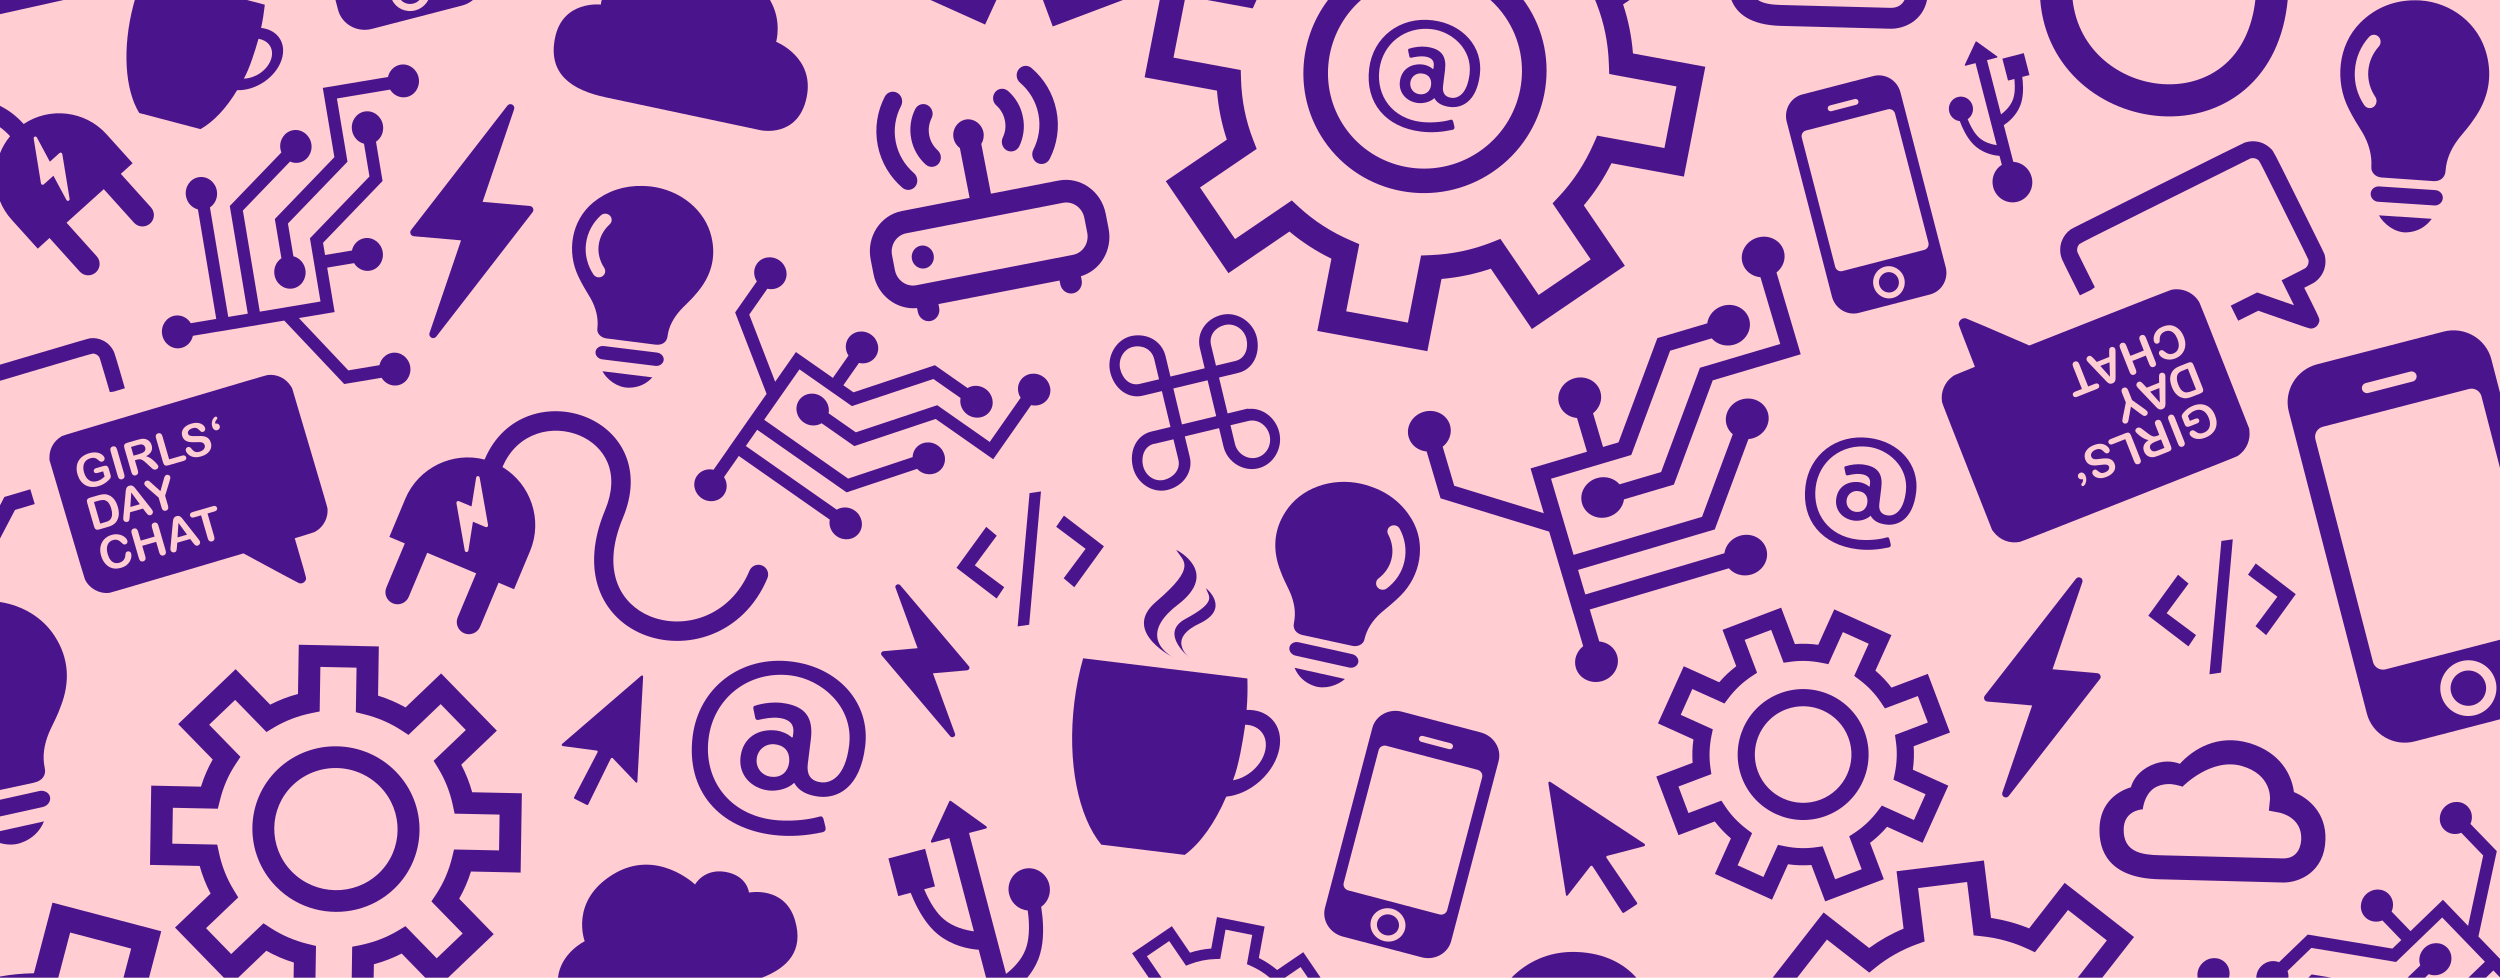 <?xml version="1.0" encoding="utf-8"?>
<!-- Generator: Adobe Illustrator 22.1.0, SVG Export Plug-In . SVG Version: 6.00 Build 0)  -->
<svg version="1.1" id="Capa_1" xmlns="http://www.w3.org/2000/svg" xmlns:xlink="http://www.w3.org/1999/xlink" x="0px" y="0px"
	 viewBox="0 0 429.82 168.09" style="enable-background:new 0 0 429.82 168.09;" xml:space="preserve">
<style type="text/css">
	.st0{fill:#FFCDD2;}
	.st1{fill:#4A148C;}
</style>
<rect y="-0" class="st0" width="429.82" height="168.09"/>
<g>
	<path class="st1" d="M354.97,151.79l-6.11,7.83c-2.09-0.86-4.29-1.46-6.55-1.8l-1.22-9.88
		l-15.02,1.85l1.21,9.87c-2.12,0.88-4.1,2-5.92,3.33l-7.83-6.11L304.77,168.09h4.22
		l5.11-6.55L321.38,167.22l1.02-0.83c2.15-1.75,4.59-3.12,7.25-4.08l1.25-0.45l-1.13-9.18
		l8.43-1.04l1.13,9.18l1.32,0.14c2.82,0.29,5.51,1.03,8.01,2.2l1.2,0.56l5.69-7.27
		l6.68,5.23l-5.01,6.41H361.44l5.46-6.99L354.97,151.79z"/>
	<path class="st1" d="M320.54,125.74c-2.19-5.8-8.7-8.74-14.51-6.54
		c-5.81,2.19-8.74,8.7-6.55,14.51c2.2,5.8,8.71,8.74,14.51,6.55
		c2-0.76,3.65-2.02,4.88-3.59C321.21,133.67,321.98,129.56,320.54,125.74z M312.95,137.5
		c-4.29,1.61-9.09-0.55-10.71-4.84c-1.06-2.81-0.49-5.85,1.24-8.06
		c0.9-1.15,2.12-2.09,3.59-2.64c4.29-1.62,9.09,0.54,10.71,4.83
		C319.4,131.07,317.23,135.88,312.95,137.5z M320.54,125.74
		c-2.19-5.8-8.7-8.74-14.51-6.54c-5.81,2.19-8.74,8.7-6.55,14.51
		c2.2,5.8,8.71,8.74,14.51,6.55c2-0.76,3.65-2.02,4.88-3.59
		C321.21,133.67,321.98,129.56,320.54,125.74z M312.95,137.5
		c-4.29,1.61-9.09-0.55-10.71-4.84c-1.06-2.81-0.49-5.85,1.24-8.06
		c0.9-1.15,2.12-2.09,3.59-2.64c4.29-1.62,9.09,0.54,10.71,4.83
		C319.4,131.07,317.23,135.88,312.95,137.5z M320.54,125.74
		c-2.19-5.8-8.7-8.74-14.51-6.54c-5.81,2.19-8.74,8.7-6.55,14.51
		c2.2,5.8,8.71,8.74,14.51,6.55c2-0.76,3.65-2.02,4.88-3.59
		C321.21,133.67,321.98,129.56,320.54,125.74z M312.95,137.5
		c-4.29,1.61-9.09-0.55-10.71-4.84c-1.06-2.81-0.49-5.85,1.24-8.06
		c0.9-1.15,2.12-2.09,3.59-2.64c4.29-1.62,9.09,0.54,10.71,4.83
		C319.4,131.07,317.23,135.88,312.95,137.5z M320.54,125.74
		c-2.19-5.8-8.7-8.74-14.51-6.54c-5.81,2.19-8.74,8.7-6.55,14.51
		c2.2,5.8,8.71,8.74,14.51,6.55c2-0.76,3.65-2.02,4.88-3.59
		C321.21,133.67,321.98,129.56,320.54,125.74z M312.95,137.5
		c-4.29,1.61-9.09-0.55-10.71-4.84c-1.06-2.81-0.49-5.85,1.24-8.06
		c0.9-1.15,2.12-2.09,3.59-2.64c4.29-1.62,9.09,0.54,10.71,4.83
		C319.4,131.07,317.23,135.88,312.95,137.5z M320.54,125.74
		c-2.19-5.8-8.7-8.74-14.51-6.54c-5.81,2.19-8.74,8.7-6.55,14.51
		c2.2,5.8,8.71,8.74,14.51,6.55c2-0.76,3.65-2.02,4.88-3.59
		C321.21,133.67,321.98,129.56,320.54,125.74z M312.95,137.5
		c-4.29,1.61-9.09-0.55-10.71-4.84c-1.06-2.81-0.49-5.85,1.24-8.06
		c0.9-1.15,2.12-2.09,3.59-2.64c4.29-1.62,9.09,0.54,10.71,4.83
		C319.4,131.07,317.23,135.88,312.95,137.5z M320.54,125.74
		c-2.19-5.8-8.7-8.74-14.51-6.54c-5.81,2.19-8.74,8.7-6.55,14.51
		c2.2,5.8,8.71,8.74,14.51,6.55c2-0.76,3.65-2.02,4.88-3.59
		C321.21,133.67,321.98,129.56,320.54,125.74z M312.95,137.5
		c-4.29,1.61-9.09-0.55-10.71-4.84c-1.06-2.81-0.49-5.85,1.24-8.06
		c0.9-1.15,2.12-2.09,3.59-2.64c4.29-1.62,9.09,0.54,10.71,4.83
		C319.4,131.07,317.23,135.88,312.95,137.5z M320.54,125.74
		c-2.19-5.8-8.7-8.74-14.51-6.54c-5.81,2.19-8.74,8.7-6.55,14.51
		c2.2,5.8,8.71,8.74,14.51,6.55c2-0.76,3.65-2.02,4.88-3.59
		C321.21,133.67,321.98,129.56,320.54,125.74z M312.95,137.5
		c-4.29,1.61-9.09-0.55-10.71-4.84c-1.06-2.81-0.49-5.85,1.24-8.06
		c0.9-1.15,2.12-2.09,3.59-2.64c4.29-1.62,9.09,0.54,10.71,4.83
		C319.4,131.07,317.23,135.88,312.95,137.5z M320.54,125.74
		c-2.19-5.8-8.7-8.74-14.51-6.54c-5.81,2.19-8.74,8.7-6.55,14.51
		c2.2,5.8,8.71,8.74,14.51,6.55c2-0.76,3.65-2.02,4.88-3.59
		C321.21,133.67,321.98,129.56,320.54,125.74z M312.95,137.5
		c-4.29,1.61-9.09-0.55-10.71-4.84c-1.06-2.81-0.49-5.85,1.24-8.06
		c0.9-1.15,2.12-2.09,3.59-2.64c4.29-1.62,9.09,0.54,10.71,4.83
		C319.4,131.07,317.23,135.88,312.95,137.5z M320.54,125.74
		c-2.19-5.8-8.7-8.74-14.51-6.54c-5.81,2.19-8.74,8.7-6.55,14.51
		c2.2,5.8,8.71,8.74,14.51,6.55c2-0.76,3.65-2.02,4.88-3.59
		C321.21,133.67,321.98,129.56,320.54,125.74z M312.95,137.5
		c-4.29,1.61-9.09-0.55-10.71-4.84c-1.06-2.81-0.49-5.85,1.24-8.06
		c0.9-1.15,2.12-2.09,3.59-2.64c4.29-1.62,9.09,0.54,10.71,4.83
		C319.4,131.07,317.23,135.88,312.95,137.5z M320.54,125.74
		c-2.19-5.8-8.7-8.74-14.51-6.54c-5.81,2.19-8.74,8.7-6.55,14.51
		c2.2,5.8,8.71,8.74,14.51,6.55c2-0.76,3.65-2.02,4.88-3.59
		C321.21,133.67,321.98,129.56,320.54,125.74z M312.95,137.5
		c-4.29,1.61-9.09-0.55-10.71-4.84c-1.06-2.81-0.49-5.85,1.24-8.06
		c0.9-1.15,2.12-2.09,3.59-2.64c4.29-1.62,9.09,0.54,10.71,4.83
		C319.4,131.07,317.23,135.88,312.95,137.5z M320.54,125.74
		c-2.19-5.8-8.7-8.74-14.51-6.54c-5.81,2.19-8.74,8.7-6.55,14.51
		c2.2,5.8,8.71,8.74,14.51,6.55c2-0.76,3.65-2.02,4.88-3.59
		C321.21,133.67,321.98,129.56,320.54,125.74z M312.95,137.5
		c-4.29,1.61-9.09-0.55-10.71-4.84c-1.06-2.81-0.49-5.85,1.24-8.06
		c0.9-1.15,2.12-2.09,3.59-2.64c4.29-1.62,9.09,0.54,10.71,4.83
		C319.4,131.07,317.23,135.88,312.95,137.5z M320.54,125.74
		c-2.19-5.8-8.7-8.74-14.51-6.54c-5.81,2.19-8.74,8.7-6.55,14.51
		c2.2,5.8,8.71,8.74,14.51,6.55c2-0.76,3.65-2.02,4.88-3.59
		C321.21,133.67,321.98,129.56,320.54,125.74z M312.95,137.5
		c-4.29,1.61-9.09-0.55-10.71-4.84c-1.06-2.81-0.49-5.85,1.24-8.06
		c0.9-1.15,2.12-2.09,3.59-2.64c4.29-1.62,9.09,0.54,10.71,4.83
		C319.4,131.07,317.23,135.88,312.95,137.5z M320.54,125.74
		c-2.19-5.8-8.7-8.74-14.51-6.54c-5.81,2.19-8.74,8.7-6.55,14.51
		c2.2,5.8,8.71,8.74,14.51,6.55c2-0.76,3.65-2.02,4.88-3.59
		C321.21,133.67,321.98,129.56,320.54,125.74z M312.95,137.5
		c-4.29,1.61-9.09-0.55-10.71-4.84c-1.06-2.81-0.49-5.85,1.24-8.06
		c0.9-1.15,2.12-2.09,3.59-2.64c4.29-1.62,9.09,0.54,10.71,4.83
		C319.4,131.07,317.23,135.88,312.95,137.5z M320.54,125.74
		c-2.19-5.8-8.7-8.74-14.51-6.54c-5.81,2.19-8.74,8.7-6.55,14.51
		c2.2,5.8,8.71,8.74,14.51,6.55c2-0.76,3.65-2.02,4.88-3.59
		C321.21,133.67,321.98,129.56,320.54,125.74z M312.95,137.5
		c-4.29,1.61-9.09-0.55-10.71-4.84c-1.06-2.81-0.49-5.85,1.24-8.06
		c0.9-1.15,2.12-2.09,3.59-2.64c4.29-1.62,9.09,0.54,10.71,4.83
		C319.4,131.07,317.23,135.88,312.95,137.5z M320.54,125.74
		c-2.19-5.8-8.7-8.74-14.51-6.54c-5.81,2.19-8.74,8.7-6.55,14.51
		c2.2,5.8,8.71,8.74,14.51,6.55c2-0.76,3.65-2.02,4.88-3.59
		C321.21,133.67,321.98,129.56,320.54,125.74z M312.95,137.5
		c-4.29,1.61-9.09-0.55-10.71-4.84c-1.06-2.81-0.49-5.85,1.24-8.06
		c0.9-1.15,2.12-2.09,3.59-2.64c4.29-1.62,9.09,0.54,10.71,4.83
		C319.4,131.07,317.23,135.88,312.95,137.5z M320.54,125.74
		c-2.19-5.8-8.7-8.74-14.51-6.54c-5.81,2.19-8.74,8.7-6.55,14.51
		c2.2,5.8,8.71,8.74,14.51,6.55c2-0.76,3.65-2.02,4.88-3.59
		C321.21,133.67,321.98,129.56,320.54,125.74z M312.95,137.5
		c-4.29,1.61-9.09-0.55-10.71-4.84c-1.06-2.81-0.49-5.85,1.24-8.06
		c0.9-1.15,2.12-2.09,3.59-2.64c4.29-1.62,9.09,0.54,10.71,4.83
		C319.4,131.07,317.23,135.88,312.95,137.5z M320.54,125.74
		c-2.19-5.8-8.7-8.74-14.51-6.54c-5.81,2.19-8.74,8.7-6.55,14.51
		c2.2,5.8,8.71,8.74,14.51,6.55c2-0.76,3.65-2.02,4.88-3.59
		C321.21,133.67,321.98,129.56,320.54,125.74z M312.95,137.5
		c-4.29,1.61-9.09-0.55-10.71-4.84c-1.06-2.81-0.49-5.85,1.24-8.06
		c0.9-1.15,2.12-2.09,3.59-2.64c4.29-1.62,9.09,0.54,10.71,4.83
		C319.4,131.07,317.23,135.88,312.95,137.5z M320.54,125.74
		c-2.19-5.8-8.7-8.74-14.51-6.54c-5.81,2.19-8.74,8.7-6.55,14.51
		c2.2,5.8,8.71,8.74,14.51,6.55c2-0.76,3.65-2.02,4.88-3.59
		C321.21,133.67,321.98,129.56,320.54,125.74z M312.95,137.5
		c-4.29,1.61-9.09-0.55-10.71-4.84c-1.06-2.81-0.49-5.85,1.24-8.06
		c0.9-1.15,2.12-2.09,3.59-2.64c4.29-1.62,9.09,0.54,10.71,4.83
		C319.4,131.07,317.23,135.88,312.95,137.5z M320.54,125.74
		c-2.19-5.8-8.7-8.74-14.51-6.54c-5.81,2.19-8.74,8.7-6.55,14.51
		c2.2,5.8,8.71,8.74,14.51,6.55c2-0.76,3.65-2.02,4.88-3.59
		C321.21,133.67,321.98,129.56,320.54,125.74z M312.95,137.5
		c-4.29,1.61-9.09-0.55-10.71-4.84c-1.06-2.81-0.49-5.85,1.24-8.06
		c0.9-1.15,2.12-2.09,3.59-2.64c4.29-1.62,9.09,0.54,10.71,4.83
		C319.4,131.07,317.23,135.88,312.95,137.5z M320.54,125.74
		c-2.19-5.8-8.7-8.74-14.51-6.54c-5.81,2.19-8.74,8.7-6.55,14.51
		c2.2,5.8,8.71,8.74,14.51,6.55c2-0.76,3.65-2.02,4.88-3.59
		C321.21,133.67,321.98,129.56,320.54,125.74z M312.95,137.5
		c-4.29,1.61-9.09-0.55-10.71-4.84c-1.06-2.81-0.49-5.85,1.24-8.06
		c0.9-1.15,2.12-2.09,3.59-2.64c4.29-1.62,9.09,0.54,10.71,4.83
		C319.4,131.07,317.23,135.88,312.95,137.5z M329.01,128.3l6.25-2.36l-3.81-10.08l-6.25,2.36
		c-0.81-1.06-1.73-2.04-2.77-2.92l2.76-6.1l-9.83-4.43l-2.75,6.09
		c-1.34-0.19-2.69-0.23-4.02-0.13l-2.36-6.25l-10.08,3.81l2.36,6.25c-1.06,0.81-2.04,1.73-2.93,2.76
		l-6.09-2.75l-4.44,9.82l6.1,2.76c-0.19,1.34-0.24,2.69-0.14,4.02l-6.25,2.36l3.82,10.08
		l6.24-2.36c0.81,1.06,1.74,2.04,2.77,2.92l-2.75,6.1l9.82,4.43l2.75-6.09
		c1.35,0.19,2.69,0.23,4.02,0.13l2.37,6.25l10.08-3.81l-2.37-6.25c1.07-0.81,2.05-1.73,2.93-2.76
		l6.1,2.75l4.43-9.82l-6.1-2.75C329.06,130.98,329.11,129.63,329.01,128.3z M331.06,136.55
		l-2,4.44l-5.52-2.49l-0.71,0.94c-1.11,1.47-2.43,2.71-3.91,3.7l-0.99,0.65l2.14,5.65
		l-4.56,1.73l-2.14-5.66l-1.16,0.16c-1.77,0.25-3.58,0.19-5.38-0.18l-1.15-0.23l-2.5,5.52
		l-4.44-2.01l2.49-5.52l-0.94-0.71c-1.46-1.11-2.71-2.42-3.69-3.91l-0.65-0.98l-5.66,2.14
		l-1.72-4.56l5.66-2.14l-0.17-1.17c-0.24-1.76-0.18-3.57,0.18-5.38l0.24-1.15l-5.52-2.49
		l2-4.44l5.52,2.49l0.71-0.94c1.12-1.47,2.43-2.71,3.92-3.7l0.98-0.65l-2.14-5.65
		l4.56-1.72l2.14,5.65l1.17-0.16c1.76-0.25,3.57-0.19,5.37,0.18l1.16,0.23l2.49-5.52
		l4.44,2.01l-2.49,5.52l0.94,0.71c1.47,1.11,2.71,2.43,3.69,3.91l0.65,0.98l5.66-2.13
		l1.72,4.55l-5.65,2.14l0.16,1.17c0.25,1.76,0.18,3.57-0.18,5.38l-0.24,1.15L331.06,136.55z
		 M306.03,119.2c-5.81,2.19-8.74,8.7-6.55,14.51c2.2,5.8,8.71,8.74,14.51,6.55
		c2-0.76,3.65-2.02,4.88-3.59c2.34-3,3.11-7.11,1.67-10.93
		C318.35,119.94,311.84,117,306.03,119.2z M312.95,137.5
		c-4.29,1.61-9.09-0.55-10.71-4.84c-1.06-2.81-0.49-5.85,1.24-8.06
		c0.9-1.15,2.12-2.09,3.59-2.64c4.29-1.62,9.09,0.54,10.71,4.83
		C319.4,131.07,317.23,135.88,312.95,137.5z M320.54,125.74
		c-2.19-5.8-8.7-8.74-14.51-6.54c-5.81,2.19-8.74,8.7-6.55,14.51
		c2.2,5.8,8.71,8.74,14.51,6.55c2-0.76,3.65-2.02,4.88-3.59
		C321.21,133.67,321.98,129.56,320.54,125.74z M312.95,137.5
		c-4.29,1.61-9.09-0.55-10.71-4.84c-1.06-2.81-0.49-5.85,1.24-8.06
		c0.9-1.15,2.12-2.09,3.59-2.64c4.29-1.62,9.09,0.54,10.71,4.83
		C319.4,131.07,317.23,135.88,312.95,137.5z M320.54,125.74
		c-2.19-5.8-8.7-8.74-14.51-6.54c-5.81,2.19-8.74,8.7-6.55,14.51
		c2.2,5.8,8.71,8.74,14.51,6.55c2-0.76,3.65-2.02,4.88-3.59
		C321.21,133.67,321.98,129.56,320.54,125.74z M312.95,137.5
		c-4.29,1.61-9.09-0.55-10.71-4.84c-1.06-2.81-0.49-5.85,1.24-8.06
		c0.9-1.15,2.12-2.09,3.59-2.64c4.29-1.62,9.09,0.54,10.71,4.83
		C319.4,131.07,317.23,135.88,312.95,137.5z M320.54,125.74
		c-2.19-5.8-8.7-8.74-14.51-6.54c-5.81,2.19-8.74,8.7-6.55,14.51
		c2.2,5.8,8.71,8.74,14.51,6.55c2-0.76,3.65-2.02,4.88-3.59
		C321.21,133.67,321.98,129.56,320.54,125.74z M312.95,137.5
		c-4.29,1.61-9.09-0.55-10.71-4.84c-1.06-2.81-0.49-5.85,1.24-8.06
		c0.9-1.15,2.12-2.09,3.59-2.64c4.29-1.62,9.09,0.54,10.71,4.83
		C319.4,131.07,317.23,135.88,312.95,137.5z M320.54,125.74
		c-2.19-5.8-8.7-8.74-14.51-6.54c-5.81,2.19-8.74,8.7-6.55,14.51
		c2.2,5.8,8.71,8.74,14.51,6.55c2-0.76,3.65-2.02,4.88-3.59
		C321.21,133.67,321.98,129.56,320.54,125.74z M312.95,137.5
		c-4.29,1.61-9.09-0.55-10.71-4.84c-1.06-2.81-0.49-5.85,1.24-8.06
		c0.9-1.15,2.12-2.09,3.59-2.64c4.29-1.62,9.09,0.54,10.71,4.83
		C319.4,131.07,317.23,135.88,312.95,137.5z M320.54,125.74
		c-2.19-5.8-8.7-8.74-14.51-6.54c-5.81,2.19-8.74,8.7-6.55,14.51
		c2.2,5.8,8.71,8.74,14.51,6.55c2-0.76,3.65-2.02,4.88-3.59
		C321.21,133.67,321.98,129.56,320.54,125.74z M312.95,137.5
		c-4.29,1.61-9.09-0.55-10.71-4.84c-1.06-2.81-0.49-5.85,1.24-8.06
		c0.9-1.15,2.12-2.09,3.59-2.64c4.29-1.62,9.09,0.54,10.71,4.83
		C319.4,131.07,317.23,135.88,312.95,137.5z M320.54,125.74
		c-2.19-5.8-8.7-8.74-14.51-6.54c-5.81,2.19-8.74,8.7-6.55,14.51
		c2.2,5.8,8.71,8.74,14.51,6.55c2-0.76,3.65-2.02,4.88-3.59
		C321.21,133.67,321.98,129.56,320.54,125.74z M312.95,137.5
		c-4.29,1.61-9.09-0.55-10.71-4.84c-1.06-2.81-0.49-5.85,1.24-8.06
		c0.9-1.15,2.12-2.09,3.59-2.64c4.29-1.62,9.09,0.54,10.71,4.83
		C319.4,131.07,317.23,135.88,312.95,137.5z M320.54,125.74
		c-2.19-5.8-8.7-8.74-14.51-6.54c-5.81,2.19-8.74,8.7-6.55,14.51
		c2.2,5.8,8.71,8.74,14.51,6.55c2-0.76,3.65-2.02,4.88-3.59
		C321.21,133.67,321.98,129.56,320.54,125.74z M312.95,137.5
		c-4.29,1.61-9.09-0.55-10.71-4.84c-1.06-2.81-0.49-5.85,1.24-8.06
		c0.9-1.15,2.12-2.09,3.59-2.64c4.29-1.62,9.09,0.54,10.71,4.83
		C319.4,131.07,317.23,135.88,312.95,137.5z M320.54,125.74
		c-2.19-5.8-8.7-8.74-14.51-6.54c-5.81,2.19-8.74,8.7-6.55,14.51
		c2.2,5.8,8.71,8.74,14.51,6.55c2-0.76,3.65-2.02,4.88-3.59
		C321.21,133.67,321.98,129.56,320.54,125.74z M312.95,137.5
		c-4.29,1.61-9.09-0.55-10.71-4.84c-1.06-2.81-0.49-5.85,1.24-8.06
		c0.9-1.15,2.12-2.09,3.59-2.64c4.29-1.62,9.09,0.54,10.71,4.83
		C319.4,131.07,317.23,135.88,312.95,137.5z M320.54,125.74
		c-2.19-5.8-8.7-8.74-14.51-6.54c-5.81,2.19-8.74,8.7-6.55,14.51
		c2.2,5.8,8.71,8.74,14.51,6.55c2-0.76,3.65-2.02,4.88-3.59
		C321.21,133.67,321.98,129.56,320.54,125.74z M312.95,137.5
		c-4.29,1.61-9.09-0.55-10.71-4.84c-1.06-2.81-0.49-5.85,1.24-8.06
		c0.9-1.15,2.12-2.09,3.59-2.64c4.29-1.62,9.09,0.54,10.71,4.83
		C319.4,131.07,317.23,135.88,312.95,137.5z M320.54,125.74
		c-2.19-5.8-8.7-8.74-14.51-6.54c-5.81,2.19-8.74,8.7-6.55,14.51
		c2.2,5.8,8.71,8.74,14.51,6.55c2-0.76,3.65-2.02,4.88-3.59
		C321.21,133.67,321.98,129.56,320.54,125.74z M312.95,137.5
		c-4.29,1.61-9.09-0.55-10.71-4.84c-1.06-2.81-0.49-5.85,1.24-8.06
		c0.9-1.15,2.12-2.09,3.59-2.64c4.29-1.62,9.09,0.54,10.71,4.83
		C319.4,131.07,317.23,135.88,312.95,137.5z M320.54,125.74
		c-2.19-5.8-8.7-8.74-14.51-6.54c-5.81,2.19-8.74,8.7-6.55,14.51
		c2.2,5.8,8.71,8.74,14.51,6.55c2-0.76,3.65-2.02,4.88-3.59
		C321.21,133.67,321.98,129.56,320.54,125.74z M312.95,137.5
		c-4.29,1.61-9.09-0.55-10.71-4.84c-1.06-2.81-0.49-5.85,1.24-8.06
		c0.9-1.15,2.12-2.09,3.59-2.64c4.29-1.62,9.09,0.54,10.71,4.83
		C319.4,131.07,317.23,135.88,312.95,137.5z M320.54,125.74
		c-2.19-5.8-8.7-8.74-14.51-6.54c-5.81,2.19-8.74,8.7-6.55,14.51
		c2.2,5.8,8.71,8.74,14.51,6.55c2-0.76,3.65-2.02,4.88-3.59
		C321.21,133.67,321.98,129.56,320.54,125.74z M312.95,137.5
		c-4.29,1.61-9.09-0.55-10.71-4.84c-1.06-2.81-0.49-5.85,1.24-8.06
		c0.9-1.15,2.12-2.09,3.59-2.64c4.29-1.62,9.09,0.54,10.71,4.83
		C319.4,131.07,317.23,135.88,312.95,137.5z M320.54,125.74
		c-2.19-5.8-8.7-8.74-14.51-6.54c-5.81,2.19-8.74,8.7-6.55,14.51
		c2.2,5.8,8.71,8.74,14.51,6.55c2-0.76,3.65-2.02,4.88-3.59
		C321.21,133.67,321.98,129.56,320.54,125.74z M312.95,137.5
		c-4.29,1.61-9.09-0.55-10.71-4.84c-1.06-2.81-0.49-5.85,1.24-8.06
		c0.9-1.15,2.12-2.09,3.59-2.64c4.29-1.62,9.09,0.54,10.71,4.83
		C319.4,131.07,317.23,135.88,312.95,137.5z M320.54,125.74
		c-2.19-5.8-8.7-8.74-14.51-6.54c-5.81,2.19-8.74,8.7-6.55,14.51
		c2.2,5.8,8.71,8.74,14.51,6.55c2-0.76,3.65-2.02,4.88-3.59
		C321.21,133.67,321.98,129.56,320.54,125.74z M312.95,137.5
		c-4.29,1.61-9.09-0.55-10.71-4.84c-1.06-2.81-0.49-5.85,1.24-8.06
		c0.9-1.15,2.12-2.09,3.59-2.64c4.29-1.62,9.09,0.54,10.71,4.83
		C319.4,131.07,317.23,135.88,312.95,137.5z M320.54,125.74
		c-2.19-5.8-8.7-8.74-14.51-6.54c-5.81,2.19-8.74,8.7-6.55,14.51
		c2.2,5.8,8.71,8.74,14.51,6.55c2-0.76,3.65-2.02,4.88-3.59
		C321.21,133.67,321.98,129.56,320.54,125.74z M312.95,137.5
		c-4.29,1.61-9.09-0.55-10.71-4.84c-1.06-2.81-0.49-5.85,1.24-8.06
		c0.9-1.15,2.12-2.09,3.59-2.64c4.29-1.62,9.09,0.54,10.71,4.83
		C319.4,131.07,317.23,135.88,312.95,137.5z M320.54,125.74
		c-2.19-5.8-8.7-8.74-14.51-6.54c-5.81,2.19-8.74,8.7-6.55,14.51
		c2.2,5.8,8.71,8.74,14.51,6.55c2-0.76,3.65-2.02,4.88-3.59
		C321.21,133.67,321.98,129.56,320.54,125.74z M312.95,137.5
		c-4.29,1.61-9.09-0.55-10.71-4.84c-1.06-2.81-0.49-5.85,1.24-8.06
		c0.9-1.15,2.12-2.09,3.59-2.64c4.29-1.62,9.09,0.54,10.71,4.83
		C319.4,131.07,317.23,135.88,312.95,137.5z M320.54,125.74
		c-2.19-5.8-8.7-8.74-14.51-6.54c-5.81,2.19-8.74,8.7-6.55,14.51
		c2.2,5.8,8.71,8.74,14.51,6.55c2-0.76,3.65-2.02,4.88-3.59
		C321.21,133.67,321.98,129.56,320.54,125.74z M312.95,137.5
		c-4.29,1.61-9.09-0.55-10.71-4.84c-1.06-2.81-0.49-5.85,1.24-8.06
		c0.9-1.15,2.12-2.09,3.59-2.64c4.29-1.62,9.09,0.54,10.71,4.83
		C319.4,131.07,317.23,135.88,312.95,137.5z M320.54,125.74
		c-2.19-5.8-8.7-8.74-14.51-6.54c-5.81,2.19-8.74,8.7-6.55,14.51
		c2.2,5.8,8.71,8.74,14.51,6.55c2-0.76,3.65-2.02,4.88-3.59
		C321.21,133.67,321.98,129.56,320.54,125.74z M312.95,137.5
		c-4.29,1.61-9.09-0.55-10.71-4.84c-1.06-2.81-0.49-5.85,1.24-8.06
		c0.9-1.15,2.12-2.09,3.59-2.64c4.29-1.62,9.09,0.54,10.71,4.83
		C319.4,131.07,317.23,135.88,312.95,137.5z"/>
	<path class="st1" d="M396.16,49.48l0.58-0.3c0.91-0.46,1.2-0.62,1.39-0.78
		c1.38-1.1,1.96-2.78,1.57-4.49c-0.07-0.31-0.07-0.31-4.36-8.93l-0.64-1.28
		c-3.82-7.69-3.82-7.69-4.23-8.09l-0.07-0.06c-1.17-1.17-2.84-1.56-4.47-1.04
		c-0.18,0.06-5.21,2.55-14.95,7.41c-13.54,6.76-14.76,7.38-14.97,7.52
		c-0.71,0.51-1.25,1.22-1.55,2.04c-0.35,0.98-0.34,2.05,0.03,3.03
		c0.11,0.29,0.87,1.82,1.49,3.06l1.61,3.21l1.22-0.59c0.76-0.36,0.84-0.43,0.86-0.45
		l0.49-0.36l-1.63-3.26c-1.25-2.51-1.37-2.75-1.4-2.9c-0.07-0.37,0.03-0.8,0.25-1.1
		c0.05-0.05,0.07-0.1,0.1-0.14c0.33-0.25,2.52-1.35,11.1-5.62l18.37-9.14l0.16-0.02
		c0.42-0.06,0.75,0.03,1.09,0.28l0.13,0.1c0.17,0.17,0.96,1.74,3.55,6.96l0.86,1.73
		c3.24,6.51,4.09,8.22,4.15,8.4c0.09,0.53-0.08,1.03-0.47,1.39
		c-0.08,0.07-0.56,0.31-1.82,0.95l-2.33,1.18l2.13,4.29l-1.26-0.43
		c-0.59-0.21-1.16-0.41-1.49-0.52l-0.37-0.13C390.74,51.22,390.02,50.97,389.5,50.78l-1.44-0.5
		l-4.54,2.27l1.29,2.59l3.45-1.72l1.67,0.59c4.29,1.5,5.16,1.8,6.13,2.13
		c1.05,0.35,1.16,0.39,1.49,0.32c0.14-0.02,0.28-0.07,0.4-0.13
		c0.37-0.18,0.64-0.52,0.76-0.96c0.14-0.49,0.14-0.49-1.26-3.3L396.16,49.48z"/>
	<path class="st1" d="M347.267,93.165c-1.748,0.346-3.464-0.319-4.548-1.761l-0.228-0.305l-4.285-10.877
		c-3.522-8.943-4.291-10.915-4.315-11.087c-0.128-0.928-0.045-1.67,0.28-2.451
		c0.345-0.84,0.802-1.419,1.564-1.989c0.212-0.159,0.351-0.222,1.482-0.684
		c0.688-0.279,1.494-0.605,1.787-0.728l0.538-0.22l-1.398-3.598
		c-1.569-4.046-1.469-3.718-1.293-4.133c0.191-0.454,0.67-0.699,1.16-0.594
		c0.097,0.022,1.473,0.6,3.054,1.281c1.582,0.682,3.993,1.722,5.352,2.31l2.479,1.069
		l12.077-4.757c7.893-3.109,12.158-4.773,12.31-4.808c1.899-0.414,3.89,0.469,4.843,2.144
		c0.107,0.187,1.3,3.197,4.36,10.985l4.212,10.724l0.039,0.367
		c0.082,0.79-0.016,1.524-0.292,2.225c-0.326,0.826-0.866,1.501-1.672,2.084
		c-0.188,0.134-1.568,0.682-18.714,7.444C350.479,91.953,347.506,93.116,347.267,93.165L347.267,93.165z"/>
	<path class="st1" d="M423.62,115.377c-1.633,0.422-2.62,2.083-2.202,3.702
		c0.419,1.619,2.088,2.594,3.72,2.171c1.633-0.423,2.621-2.084,2.202-3.703
		C426.923,115.928,425.253,114.954,423.62,115.377L423.62,115.377z"/>
	<path class="st1" d="M399.36,73.37l25.11-6.49c0.95-0.25,1.92,0.31,2.16,1.25l3.02,11.67
		l0.17,0.66v-12.94l-0.17-0.66l-1.31-5.06c-0.92-3.57-4.61-5.72-8.21-4.79l-21.75,5.62
		c-3.61,0.94-5.79,4.6-4.86,8.18l13.41,51.87c0.93,3.57,4.61,5.72,8.22,4.79l14.5-3.76
		l0.17-0.04v-13.68l-0.17,0.04l-19.5,5.05c-0.95,0.24-1.92-0.32-2.16-1.26l-9.91-38.3
		C397.84,74.58,398.41,73.62,399.36,73.37z M406.74,65.86l7.64-1.97
		c0.47-0.13,0.96,0.15,1.08,0.62c0.12,0.47-0.17,0.96-0.64,1.08l-7.64,1.97
		c-0.47,0.13-0.96-0.16-1.08-0.63C405.98,66.46,406.27,65.98,406.74,65.86z M423.18,113.67
		c2.58-0.66,5.22,0.87,5.88,3.43s-0.9,5.18-3.48,5.85c-2.58,0.67-5.22-0.87-5.88-3.43
		C419.04,116.96,420.6,114.34,423.18,113.67z"/>
	<path class="st1" d="M324.319,46.836c-0.917,0.237-1.465,1.193-1.223,2.131
		c0.243,0.938,1.186,1.508,2.103,1.271c0.917-0.237,1.466-1.193,1.223-2.131
		C326.179,47.169,325.236,46.599,324.319,46.836L324.319,46.836z"/>
	<path class="st1" d="M334.52,45.93l-7.78-30.05c-0.53-2.07-2.61-3.33-4.64-2.81l-12.21,3.16
		c-2.03,0.52-3.24,2.63-2.7,4.7l7.77,30.05c0.53,2.08,2.62,3.33,4.64,2.81l12.22-3.16
		C333.84,50.11,335.05,48,334.52,45.93z M314.61,18.13l4.29-1.11
		c0.26-0.07,0.54,0.1,0.61,0.37c0.07,0.27-0.09,0.55-0.36,0.62l-4.29,1.11
		c-0.26,0.07-0.54-0.1-0.61-0.37C314.18,18.48,314.34,18.2,314.61,18.13z M325.45,51.22
		c-1.44,0.38-2.94-0.52-3.32-2c-0.38-1.49,0.48-3,1.93-3.37c1.45-0.38,2.94,0.53,3.33,2.01
		C327.77,49.34,326.9,50.85,325.45,51.22z M330.84,42.96l-14.1,3.65
		c-0.54,0.13-1.08-0.2-1.22-0.74l-5.74-22.19c-0.14-0.55,0.17-1.1,0.71-1.24
		l14.1-3.65c0.53-0.13,1.08,0.2,1.22,0.74l5.74,22.19
		C331.69,42.27,331.37,42.82,330.84,42.96z"/>
	<path class="st1" d="M387.76-0c-0.55,4.8-2.39,8.65-5.36,11.17
		c-2.79,2.38-6.54,3.55-10.55,3.29c-7.22-0.47-14.51-5.63-15.51-14.46h-5.57
		C351.75,12.19,361.69,19.33,371.48,19.97c5.46,0.36,10.61-1.27,14.51-4.59
		c4.18-3.56,6.71-8.87,7.33-15.38H387.76z"/>
	<path class="st1" d="M418.711,32.686l-9.678-0.635c-0.725-0.047-1.403,0.492-1.449,1.207
		c-0.05,0.76,0.551,1.383,1.276,1.43l9.678,0.635c0.725,0.047,1.403-0.492,1.452-1.251
		C420.034,33.402,419.478,32.737,418.711,32.686L418.711,32.686z"/>
	<path class="st1" d="M413.867,39.947c1.763-0.109,3.185-0.913,4.22-2.327l-9.081-0.595
		C409.848,38.562,411.846,40.084,413.867,39.947L413.867,39.947z"/>
	<path class="st1" d="M427.51,9.3c-1.37-5.25-6.05-8.88-11.43-9.23
		c-0.51-0.03-0.98-0.02-1.49-0.01C411.15,0.2,408.19,1.53,405.81,3.89
		c-3.94,3.96-4.35,10.17-2.03,14.76c0.71,1.49,1.61,2.85,2.46,4.25
		c1.03,1.82,1.59,3.78,1.46,5.84c-0.06,0.89,0.7,1.7,1.72,1.77
		c0.56,0.04,7.67,0.55,8.82,0.62l0.13,0.01c1.2,0.08,2.01-0.63,2.09-1.75
		c0.01-0.26,0.07-0.53,0.09-0.8c0.3-1.91,1.22-3.6,2.43-5.09
		c0.8-0.98,1.63-1.91,2.34-2.99C427.77,17.08,428.57,13.32,427.51,9.3z M408.97,8.02
		c-1.02,1.13-1.69,2.6-1.8,4.24c-0.1,1.62,0.36,3.14,1.22,4.41
		c0.36,0.54,0.23,1.31-0.29,1.7c-0.52,0.38-1.23,0.26-1.62-0.29
		c-1.14-1.68-1.77-3.76-1.61-5.97c0.14-2.24,1.06-4.24,2.43-5.75
		c0.43-0.49,1.16-0.51,1.63-0.06C409.39,6.75,409.42,7.53,408.97,8.02z"/>
	<path class="st1" d="M382.6,165.52c0.66,0.69,0.87,1.67,0.63,2.57h-5.39
		c-0.16-0.89,0.13-1.85,0.85-2.54C379.81,164.46,381.56,164.45,382.6,165.52z"/>
	<polygon class="st1" points="397.44,167.53 400.82,168.09 396.86,168.09 	"/>
	<path class="st1" d="M420.58,166.86c-0.84,0.81-2.04,1.02-3.02,0.62l-0.63,0.61h-3.01l2.19-2.11
		c-0.37-1-0.11-2.18,0.73-3c1.13-1.09,2.88-1.1,3.91-0.03S421.71,165.77,420.58,166.86z"/>
	<path class="st1" d="M429.82,164.85V168.03l-0.17-0.17l-0.97-1.01l-1.28,1.24h-3.01l2.84-2.74
		l-7.35-7.61l-7.93,7.65l-14.56-2.42l-4.1,3.97c0.13,0.36,0.18,0.76,0.15,1.15h-5.52
		c0.01-0.73,0.31-1.46,0.89-2.03c0.85-0.81,2.04-1.03,3.02-0.63l4.93-4.75l14.56,2.41
		l1.53-1.47l-3.25-3.37c-1.02,0.41-2.2,0.22-2.98-0.58
		c-1.03-1.07-0.95-2.82,0.17-3.91c1.13-1.09,2.88-1.1,3.91-0.03
		c0.78,0.8,0.93,1.99,0.48,2.99l3.25,3.37l5.58-5.39l4.32,4.49l2.6-12.1l-3.77-3.91
		c-1.02,0.42-2.2,0.22-2.97-0.58c-1.03-1.07-0.96-2.82,0.16-3.9
		c1.13-1.09,2.88-1.1,3.91-0.03c0.78,0.8,0.93,1.98,0.48,2.99l4.53,4.68l-3.16,14.67
		l3.54,3.67L429.82,164.85z"/>
	<polygon class="st1" points="376.253,111.133 369.351,105.858 374.467,98.814 376.271,100.335 
		372.503,105.427 377.555,109.187 	"/>
	<polygon class="st1" points="381.85,115.639 379.868,115.926 381.917,93.006 383.877,92.722 	"/>
	<polygon class="st1" points="389.61,109.196 387.778,107.653 391.55,102.588 386.495,98.801 387.824,96.878 
		394.702,102.157 	"/>
	<path class="st1" d="M347.947,9.135l-3.685,0.953l0.974,3.765l1.088-0.282
		c0.012,0.112,0.024,0.224,0.034,0.34c0.102,1.117,0.059,2.366-0.308,3.277
		c-0.424,1.109-1.32,1.961-2.018,2.482l-2.411-9.324l1.71-0.443
		c0.043-0.011,0.075-0.045,0.082-0.09c0.008-0.044-0.01-0.09-0.046-0.115l-3.539-2.559
		c-0.027-0.02-0.061-0.027-0.094-0.018c-0.031,0.008-0.058,0.03-0.073,0.061l-1.854,3.953
		c-0.018,0.04-0.012,0.089,0.016,0.123c0.028,0.035,0.073,0.05,0.115,0.039l1.711-0.442
		l3.647,14.101c-0.856-0.125-2.016-0.438-2.899-1.183c-0.764-0.62-1.406-1.691-1.859-2.718
		c-0.086-0.194-0.163-0.383-0.236-0.566c0.712-0.482,1.079-1.387,0.847-2.284
		c-0.293-1.132-1.429-1.819-2.538-1.532c-1.109,0.287-1.77,1.438-1.477,2.571
		c0.228,0.883,0.97,1.492,1.811,1.582c0.113,0.3,0.239,0.619,0.386,0.948
		c0.536,1.201,1.304,2.556,2.425,3.483c1.43,1.148,3.027,1.465,4.018,1.548l0.395,1.527
		c-1.235,0.776-1.881,2.312-1.489,3.829c0.483,1.868,2.355,2.997,4.184,2.524
		c1.827-0.473,2.918-2.369,2.435-4.236c-0.392-1.518-1.702-2.547-3.158-2.627l-1.631-6.308
		c0.825-0.541,2.109-1.599,2.82-3.34c0.53-1.351,0.545-2.912,0.433-4.22
		c-0.023-0.256-0.051-0.499-0.083-0.734L348.921,12.9L347.947,9.135z"/>
	<path class="st1" d="M327.44-0c-0.36,0.71-1.04,1.35-2.36,1.35l-18.81-0.49
		c-1.46-0.04-2.98-0.17-4.04-0.86h-4.55c0.91,2.33,3.24,4.31,8.5,4.45l18.8,0.49
		c2.27,0.06,5.55-1.24,6.33-4.94H327.44z"/>
	<path class="st1" d="M9.02,155.19l-3.19,12.14C3.88,167.36,1.93,167.54,0,167.89V168.09h10.02
		l2.04-7.76L22.55,163.09l-1.32,5H25.62l2.1-7.98L9.02,155.19z"/>
	<path class="st1" d="M68.08,132.69C62.56,127.02,53.44,126.83,47.75,132.27
		c-5.69,5.43-5.83,14.47-0.31,20.13c1.89,1.95,4.21,3.25,6.67,3.9
		c4.7,1.23,9.92,0.09,13.65-3.48C73.46,147.39,73.6,138.36,68.08,132.69z
		 M65.14,150.13c-4.2,4.01-10.93,3.87-15-0.31S46.17,138.97,50.37,134.96
		c2.76-2.63,6.61-3.47,10.08-2.56c1.81,0.48,3.52,1.44,4.92,2.87
		C69.44,139.45,69.34,146.12,65.14,150.13z M68.08,132.69C62.56,127.02,53.44,126.83,47.75,132.27
		c-5.69,5.43-5.83,14.47-0.31,20.13c1.89,1.95,4.21,3.25,6.67,3.9
		c4.7,1.23,9.92,0.09,13.65-3.48C73.46,147.39,73.6,138.36,68.08,132.69z
		 M65.14,150.13c-4.2,4.01-10.93,3.87-15-0.31S46.17,138.97,50.37,134.96
		c2.76-2.63,6.61-3.47,10.08-2.56c1.81,0.48,3.52,1.44,4.92,2.87
		C69.44,139.45,69.34,146.12,65.14,150.13z M68.08,132.69C62.56,127.02,53.44,126.83,47.75,132.27
		c-5.69,5.43-5.83,14.47-0.31,20.13c1.89,1.95,4.21,3.25,6.67,3.9
		c4.7,1.23,9.92,0.09,13.65-3.48C73.46,147.39,73.6,138.36,68.08,132.69z
		 M65.14,150.13c-4.2,4.01-10.93,3.87-15-0.31S46.17,138.97,50.37,134.96
		c2.76-2.63,6.61-3.47,10.08-2.56c1.81,0.48,3.52,1.44,4.92,2.87
		C69.44,139.45,69.34,146.12,65.14,150.13z M68.08,132.69C62.56,127.02,53.44,126.83,47.75,132.27
		c-5.69,5.43-5.83,14.47-0.31,20.13c1.89,1.95,4.21,3.25,6.67,3.9
		c4.7,1.23,9.92,0.09,13.65-3.48C73.46,147.39,73.6,138.36,68.08,132.69z
		 M65.14,150.13c-4.2,4.01-10.93,3.87-15-0.31S46.17,138.97,50.37,134.96
		c2.76-2.63,6.61-3.47,10.08-2.56c1.81,0.48,3.52,1.44,4.92,2.87
		C69.44,139.45,69.34,146.12,65.14,150.13z M68.08,132.69C62.56,127.02,53.44,126.83,47.75,132.27
		c-5.69,5.43-5.83,14.47-0.31,20.13c1.89,1.95,4.21,3.25,6.67,3.9
		c4.7,1.23,9.92,0.09,13.65-3.48C73.46,147.39,73.6,138.36,68.08,132.69z
		 M65.14,150.13c-4.2,4.01-10.93,3.87-15-0.31S46.17,138.97,50.37,134.96
		c2.76-2.63,6.61-3.47,10.08-2.56c1.81,0.48,3.52,1.44,4.92,2.87
		C69.44,139.45,69.34,146.12,65.14,150.13z M89.51,150.02l0.21-13.63l-8.54-0.18
		c-0.46-1.66-1.09-3.24-1.88-4.74l6.12-5.85L75.84,115.78l-6.12,5.85
		c-1.49-0.84-3.07-1.52-4.72-2.03l0.13-8.46L51.37,110.85l-0.14,8.46
		c-1.67,0.45-3.27,1.06-4.78,1.84l-5.94-6.1l-9.88,9.44l5.94,6.09
		c-0.84,1.47-1.51,3.03-2.02,4.67L26,135.07l-0.21,13.63l8.54,0.18
		c0.46,1.66,1.09,3.25,1.88,4.75l-6.12,5.84l8.39,8.62h2.47l4.84-4.63
		c1.49,0.84,3.07,1.52,4.73,2.03L50.48,168.09h3.76l0.09-5.45L52.87,162.28
		c-2.28-0.57-4.41-1.48-6.31-2.72l-1.26-0.82L39.75,164.03l-4.33-4.45l5.54-5.29l-0.78-1.28
		c-1.18-1.93-2.03-4.06-2.52-6.34l-0.31-1.46L29.62,145.05l0.1-6.17l7.73,0.16l0.36-1.44
		c0.55-2.26,1.46-4.36,2.71-6.24l0.82-1.24l-5.38-5.52l4.47-4.27l5.38,5.52l1.28-0.77
		c1.95-1.16,4.1-1.99,6.4-2.46l1.47-0.3l0.12-7.66l6.22,0.13l-0.12,7.66l1.46,0.36
		c2.29,0.57,4.41,1.48,6.32,2.72l1.26,0.82l5.54-5.29l4.33,4.45l-5.54,5.29
		l0.78,1.28c1.19,1.93,2.03,4.06,2.52,6.35l0.31,1.46l7.73,0.16l-0.09,6.16L78.06,146.05
		l-0.35,1.44c-0.56,2.26-1.47,4.36-2.71,6.24l-0.83,1.25l5.38,5.51l-4.47,4.27l-5.37-5.52
		l-1.29,0.77c-1.94,1.16-4.09,1.99-6.39,2.46l-1.48,0.3L60.47,168.09h3.77l0.04-2.31
		c1.67-0.45,3.27-1.06,4.78-1.84l4.04,4.15h3.94l7.84-7.48l-5.94-6.1
		c0.84-1.47,1.52-3.03,2.03-4.67L89.51,150.02z M68.08,132.69
		C62.56,127.02,53.44,126.83,47.75,132.27c-5.69,5.43-5.83,14.47-0.31,20.13
		c1.89,1.95,4.21,3.25,6.67,3.9c4.7,1.23,9.92,0.09,13.65-3.48
		C73.46,147.39,73.6,138.36,68.08,132.69z M65.14,150.13c-4.2,4.01-10.93,3.87-15-0.31
		S46.17,138.97,50.37,134.96c2.76-2.63,6.61-3.47,10.08-2.56c1.81,0.48,3.52,1.44,4.92,2.87
		C69.44,139.45,69.34,146.12,65.14,150.13z M68.08,132.69C62.56,127.02,53.44,126.83,47.75,132.27
		c-5.69,5.43-5.83,14.47-0.31,20.13c1.89,1.95,4.21,3.25,6.67,3.9
		c4.7,1.23,9.92,0.09,13.65-3.48C73.46,147.39,73.6,138.36,68.08,132.69z
		 M65.14,150.13c-4.2,4.01-10.93,3.87-15-0.31S46.17,138.97,50.37,134.96
		c2.76-2.63,6.61-3.47,10.08-2.56c1.81,0.48,3.52,1.44,4.92,2.87
		C69.44,139.45,69.34,146.12,65.14,150.13z M68.08,132.69C62.56,127.02,53.44,126.83,47.75,132.27
		c-5.69,5.43-5.83,14.47-0.31,20.13c1.89,1.95,4.21,3.25,6.67,3.9
		c4.7,1.23,9.92,0.09,13.65-3.48C73.46,147.39,73.6,138.36,68.08,132.69z
		 M65.14,150.13c-4.2,4.01-10.93,3.87-15-0.31S46.17,138.97,50.37,134.96
		c2.76-2.63,6.61-3.47,10.08-2.56c1.81,0.48,3.52,1.44,4.92,2.87
		C69.44,139.45,69.34,146.12,65.14,150.13z M68.08,132.69C62.56,127.02,53.44,126.83,47.75,132.27
		c-5.69,5.43-5.83,14.47-0.31,20.13c1.89,1.95,4.21,3.25,6.67,3.9
		c4.7,1.23,9.92,0.09,13.65-3.48C73.46,147.39,73.6,138.36,68.08,132.69z
		 M65.14,150.13c-4.2,4.01-10.93,3.87-15-0.31S46.17,138.97,50.37,134.96
		c2.76-2.63,6.61-3.47,10.08-2.56c1.81,0.48,3.52,1.44,4.92,2.87
		C69.44,139.45,69.34,146.12,65.14,150.13z"/>
	<path class="st1" d="M10.93-0c-2,0.45-4.57,1.02-7.68,1.71L0,2.43v-2.43H10.93z"/>
	<path class="st1" d="M20.55,63.59c-0.36-1.22-0.81-2.72-0.91-2.98c-0.37-0.89-1.03-1.61-1.88-2.04
		c-0.71-0.37-1.51-0.51-2.3-0.41l-0.01,0.01c-0.23,0.03-1.43,0.37-14.72,4.31
		C0.48,62.55,0.24,62.63,0,62.7V65.47l5.11-1.52c8.41-2.49,10.57-3.13,10.94-3.17
		c0.05,0.01,0.09,0.03,0.15,0.04c0.34,0.06,0.68,0.28,0.86,0.58
		c0.08,0.12,0.15,0.35,0.88,2.81L18.88,67.41l0.55-0.06c0.03,0,0.13-0.01,0.86-0.24l1.18-0.36
		L20.55,63.59z M5.21,84.12L0.75,85.44l-0.64,1.23C0.08,86.74,0.04,86.8,0,86.88V92.59
		c0.38-0.74,0.94-1.81,1.83-3.49l0.75-1.43L5.97,86.66L5.21,84.12z"/>
	<path class="st1" d="M46.03,64.472c1.622-0.176,3.134,0.568,4.008,1.969l0.184,0.296l3.04,10.264
		c2.499,8.438,3.044,10.299,3.051,10.457c0.043,0.858-0.092,1.527-0.451,2.213
		c-0.383,0.739-0.845,1.23-1.586,1.689c-0.205,0.129-0.338,0.175-1.407,0.506
		c-0.649,0.2-1.41,0.432-1.688,0.521l-0.508,0.158l0.987,3.393c1.108,3.816,1.043,3.509,0.85,3.874
		c-0.211,0.399-0.667,0.584-1.105,0.449c-0.086-0.028-1.296-0.665-2.684-1.413
		c-1.388-0.748-3.505-1.889-4.697-2.534l-2.176-1.173l-11.396,3.376
		c-7.448,2.206-11.471,3.384-11.612,3.404c-1.765,0.225-3.51-0.738-4.247-2.342
		c-0.082-0.18-0.93-3.02-3.1-10.368l-2.987-10.118l-0.007-0.338
		c-0.012-0.727,0.136-1.39,0.444-2.006c0.364-0.727,0.91-1.3,1.691-1.768
		c0.183-0.108,1.485-0.497,17.665-5.297C43.004,65.323,45.809,64.499,46.03,64.472L46.03,64.472z"/>
	<path class="st1" d="M72.11-0c-0.26,0.28-0.62,0.5-1.04,0.61c-0.81,0.21-1.63-0.05-2.15-0.61
		H72.11z"/>
	<path class="st1" d="M73.62-0C73.19,0.85,72.39,1.52,71.38,1.79c-1.64,0.42-3.29-0.37-3.96-1.79
		h-9.74l0.44,1.69C58.76,4.16,61.37,5.63,63.94,4.97l15.48-4.01C80.14,0.78,80.78,0.44,81.31-0H73.62
		z"/>
	<path class="st1" d="M239.09,157.268c-1.017-0.268-2.052,0.299-2.306,1.265s0.367,1.969,1.384,2.237
		c1.018,0.268,2.053-0.299,2.307-1.265C240.73,158.539,240.108,157.535,239.09,157.268
		L239.09,157.268z"/>
	<path class="st1" d="M254.59,125.93l-13.56-3.57c-2.24-0.59-4.53,0.66-5.09,2.8l-8.14,30.92
		c-0.56,2.13,0.81,4.34,3.06,4.94l13.55,3.56c2.25,0.6,4.53-0.66,5.09-2.79l8.15-30.92
		C258.21,128.74,256.83,126.52,254.59,125.93z M243.97,126.9
		c0.07-0.28,0.37-0.45,0.67-0.37l4.76,1.26c0.29,0.07,0.47,0.36,0.4,0.64
		c-0.07,0.28-0.37,0.45-0.67,0.37l-4.76-1.25C244.07,127.47,243.89,127.18,243.97,126.9z
		 M241.55,159.79c-0.41,1.52-2.04,2.42-3.65,1.99c-1.61-0.42-2.59-2-2.19-3.53
		c0.41-1.52,2.04-2.42,3.65-2C240.97,156.68,241.95,158.26,241.55,159.79z M254.82,133.65
		L248.81,156.48c-0.15,0.56-0.75,0.89-1.34,0.73l-15.65-4.12c-0.59-0.15-0.95-0.73-0.8-1.29
		l6.01-22.84c0.15-0.56,0.75-0.89,1.34-0.73l15.65,4.12
		C254.61,132.5,254.97,133.09,254.82,133.65z"/>
	<path class="st1" d="M25.95,35.65l-5.18-5.76l2.03-1.83L18.32,23.09
		c-3.68-4.09-9.8-4.75-14.25-1.77C2.81,19.92,1.43,18.9,0,18.2v3.67
		c0.6,0.43,1.18,0.94,1.73,1.55C0.99,24.31,0.41,25.3,0,26.35v8.22
		c0.46,1.15,1.12,2.23,2,3.2l4.49,4.98l2.02-1.83l5.19,5.76c0.73,0.81,1.97,0.88,2.78,0.15
		c0.81-0.73,0.87-1.97,0.14-2.78L11.44,38.29l6.4-5.77l5.19,5.76C23.76,39.09,25,39.16,25.81,38.43
		C26.62,37.7,26.68,36.46,25.95,35.65z M11.77,34.52c-0.13,0.05-0.28-0.01-0.35-0.14
		l-2.24-4.17l-1.65,1.49c-0.08,0.07-0.19,0.1-0.29,0.06C7.13,31.73,7.06,31.64,7.04,31.53
		l-1.25-7.71C5.77,23.72,5.81,23.62,5.88,23.55c0.03-0.03,0.06-0.05,0.1-0.06
		c0.14-0.05,0.29,0.01,0.36,0.14l2.23,4.17l1.66-1.49c0.08-0.07,0.19-0.1,0.29-0.06
		c0.1,0.04,0.18,0.13,0.19,0.23l1.26,7.71C11.99,34.34,11.91,34.47,11.77,34.52z"/>
	<path class="st1" d="M7.37,138.74l-7.37,1.63v-2.87l6.76-1.5c0.87-0.19,1.69,0.31,1.84,1.01
		C8.77,137.79,8.18,138.56,7.37,138.74z"/>
	<path class="st1" d="M7.56,141.22c-0.72,1.76-2.06,3.03-3.98,3.7C2.43,145.33,1.15,145.27,0,144.94
		v-2.05L7.56,141.22z"/>
	<path class="st1" d="M9.45,109.44c-2.07-3.27-5.56-5.33-9.45-5.94v32.32
		c2.41-0.51,5.07-1.09,5.77-1.24l0.15-0.04c1.34-0.3,2.04-1.28,1.78-2.44
		c-0.06-0.27-0.07-0.56-0.14-0.84c-0.25-2.04,0.27-4.05,1.16-5.95
		c0.59-1.24,1.23-2.46,1.69-3.78C12.1,117.27,11.85,113.19,9.45,109.44z"/>
	<path class="st1" d="M223.25,110.419l9.221,2.044c0.691,0.153,1.187,0.796,1.049,1.422
		c-0.147,0.664-0.869,1.037-1.559,0.884l-9.222-2.045c-0.69-0.153-1.187-0.796-1.04-1.46
		C221.829,110.677,222.52,110.256,223.25,110.419L223.25,110.419z"/>
	<path class="st1" d="M225.931,117.936c-1.622-0.564-2.749-1.634-3.357-3.122l8.652,1.918
		C230.047,117.823,227.788,118.593,225.931,117.936L225.931,117.936z"/>
	<path class="st1" d="M242.67,89.19c-1.62-2.66-4.05-4.59-7.23-5.62
		c-0.48-0.15-0.92-0.29-1.41-0.4c-5.11-1.13-10.43,0.72-13.05,4.86
		c-2.02,3.16-2.23,6.6-0.81,10.19c0.39,1.11,0.93,2.13,1.43,3.19
		c0.75,1.6,1.18,3.29,0.97,5.01c-0.05,0.23-0.06,0.48-0.11,0.71
		c-0.22,0.98,0.36,1.8,1.5,2.06l0.12,0.02c1.1,0.25,7.89,1.71,8.42,1.83
		c0.98,0.21,1.9-0.28,2.07-1.06c0.4-1.8,1.42-3.33,2.85-4.61
		c1.16-0.98,2.34-1.91,3.39-2.98C244.15,99.07,245.35,93.63,242.67,89.19z M241.46,96.49
		c-0.41,1.94-1.54,3.55-3.04,4.68c-0.49,0.37-1.2,0.28-1.59-0.19
		c-0.38-0.47-0.31-1.16,0.17-1.53c1.13-0.86,1.95-2.04,2.26-3.45
		c0.32-1.44,0.07-2.87-0.59-4.11c-0.3-0.54-0.08-1.2,0.47-1.46
		c0.55-0.27,1.23-0.06,1.51,0.48C241.54,92.57,241.9,94.53,241.46,96.49z"/>
	<path class="st1" d="M57.489,27.021L47.252,37.653l1.13,6.752c-0.884,0.584-1.388,1.689-1.195,2.847
		c0.258,1.543,1.657,2.595,3.125,2.35c1.468-0.246,2.448-1.696,2.19-3.239
		c-0.194-1.158-1.031-2.039-2.057-2.304l-0.942-5.628l10.237-10.631l-1.818-10.864l9.148-1.531
		c0.571,0.937,1.634,1.484,2.735,1.299c1.468-0.246,2.448-1.695,2.19-3.238
		c-0.258-1.543-1.657-2.594-3.125-2.349c-1.102,0.184-1.928,1.047-2.163,2.119L55.496,15.113
		L57.489,27.021z"/>
	<path class="st1" d="M68.335,66.252c1.468-0.246,2.448-1.696,2.19-3.239
		c-0.258-1.543-1.657-2.594-3.125-2.349c-1.102,0.184-1.928,1.048-2.163,2.119l-5.354,0.896
		l-8.498-8.994l6.145-1.028l-1.279-7.643l4.618-0.773c0.571,0.936,1.634,1.483,2.735,1.299
		c1.468-0.246,2.448-1.696,2.19-3.239c-0.258-1.543-1.657-2.594-3.124-2.349
		c-1.102,0.184-1.929,1.048-2.163,2.119l-4.618,0.772L55.536,41.749l10.237-10.632l-1.13-6.752
		c0.884-0.583,1.388-1.689,1.195-2.847c-0.258-1.543-1.657-2.595-3.125-2.349
		c-1.467,0.246-2.448,1.696-2.19,3.239c0.194,1.158,1.031,2.04,2.057,2.303l0.942,5.629
		L53.286,40.971l1.818,10.864l-10.439,1.747l-2.909-17.383l8.109-8.421
		c0.452,0.199,0.956,0.28,1.471,0.194c1.467-0.246,2.448-1.696,2.19-3.239
		c-0.258-1.543-1.657-2.594-3.124-2.349c-1.468,0.246-2.448,1.696-2.19,3.238
		c0.034,0.206,0.092,0.401,0.164,0.587l-8.87,9.211l3.097,18.507l-3.361,0.562l-3.15-18.828
		c0.884-0.584,1.388-1.689,1.195-2.847c-0.258-1.543-1.657-2.594-3.125-2.349
		c-1.468,0.245-2.448,1.695-2.19,3.238c0.194,1.158,1.03,2.039,2.057,2.303l3.151,18.828
		l-4.378,0.733c-0.571-0.936-1.634-1.484-2.735-1.299c-1.467,0.246-2.448,1.695-2.19,3.238
		c0.258,1.543,1.657,2.595,3.125,2.349c1.102-0.184,1.929-1.048,2.163-2.12l4.378-0.733l0.002,0.011
		l11.327-1.895l10.308,10.909l6.422-1.075C66.171,65.889,67.233,66.437,68.335,66.252L68.335,66.252z"
		/>
	<path class="st1" d="M294.466,65.392l-6.678,17.924l-8.578,2.541c-0.183,1.357-1.196,2.572-2.668,3.008
		c-1.96,0.581-3.991-0.441-4.536-2.281c-0.545-1.841,0.601-3.803,2.561-4.384
		c1.472-0.436,2.983,0.031,3.876,1.07l7.15-2.118l6.678-17.925l13.801-4.088l-3.399-11.473
		c-1.425-0.127-2.672-1.047-3.081-2.429c-0.545-1.841,0.602-3.804,2.562-4.384
		c1.96-0.581,3.991,0.441,4.536,2.281c0.41,1.382-0.135,2.832-1.261,3.715l4.165,14.06
		L294.466,65.392z"/>
	<path class="st1" d="M242.198,75.194c-0.545-1.841,0.602-3.804,2.562-4.384
		c1.96-0.58,3.991,0.441,4.537,2.281c0.409,1.382-0.136,2.833-1.262,3.715l1.989,6.715
		l15.398,4.72l-2.283-7.706l9.709-2.876l-1.716-5.791c-1.425-0.127-2.672-1.047-3.08-2.429
		c-0.545-1.841,0.601-3.803,2.561-4.384c1.96-0.58,3.991,0.441,4.536,2.282
		c0.41,1.382-0.135,2.832-1.262,3.715l1.716,5.791l2.664-0.789l6.678-17.925l8.578-2.541
		c0.183-1.357,1.196-2.572,2.667-3.008c1.96-0.58,3.991,0.441,4.537,2.281
		c0.545,1.841-0.602,3.804-2.562,4.384c-1.472,0.436-2.982-0.031-3.875-1.07l-7.15,2.118
		l-6.678,17.925l-13.8,4.088l3.879,13.093l22.083-6.541l5.289-14.198
		c-0.49-0.411-0.871-0.948-1.063-1.594c-0.545-1.841,0.601-3.803,2.562-4.384
		c1.96-0.58,3.991,0.441,4.536,2.281c0.545,1.841-0.601,3.804-2.562,4.384
		c-0.262,0.078-0.523,0.122-0.783,0.145l-5.786,15.53l-23.51,6.964l1.249,4.215l23.917-7.084
		c0.184-1.358,1.196-2.572,2.668-3.008c1.96-0.581,3.991,0.441,4.536,2.281
		c0.545,1.841-0.601,3.803-2.562,4.384c-1.472,0.436-2.982-0.032-3.875-1.07l-23.918,7.085
		l1.626,5.491c1.426,0.127,2.672,1.047,3.081,2.429c0.545,1.841-0.602,3.803-2.562,4.384
		c-1.96,0.581-3.991-0.441-4.536-2.281c-0.409-1.382,0.136-2.832,1.262-3.715l-1.626-5.491
		l-0.014,0.004l-4.208-14.206l-18.677-5.724l-2.386-8.055C243.854,77.495,242.607,76.575,242.198,75.194
		L242.198,75.194z"/>
	<polygon class="st1" points="171.347,102.902 164.445,97.628 169.561,90.584 171.365,92.104 167.597,97.197 
		172.649,100.957 	"/>
	<polygon class="st1" points="176.944,107.409 174.962,107.696 177.011,84.776 178.971,84.491 	"/>
	<polygon class="st1" points="184.704,100.966 182.872,99.423 186.644,94.358 181.589,90.571 182.918,88.647 
		189.796,93.927 	"/>
	<path class="st1" d="M131.01,168.09H95.93c0.48-4.27,4.6-6.27,4.6-6.27s-2.64-6.9,4.87-11.49
		c7.5-4.59,14.1,1.74,14.1,1.74s1.53-2.82,5.27-2.16c3.74,0.67,4,3.55,4,3.55
		s6.14-1.23,7.91,4.75C138.24,163.48,135.42,166.38,131.01,168.09z"/>
	<path class="st1" d="M394.39,136.18c-0.36-2.85-2.22-6.82-7.73-8.44
		c-5.41-1.58-9.62,1.09-11.88,3.58c-1.31-0.5-3.03-0.63-4.98,0.27
		c-2.09,0.97-3.06,2.44-3.44,3.76c-2.4,0.73-5.29,2.73-5.4,7.05
		c-0.11,3.88,1.58,8.54,10.19,8.77l21.29,0.56c2.88,0.07,7.23-1.83,7.37-7.39
		C399.94,139.7,396.89,137.22,394.39,136.18z M392.55,147.59l-21.29-0.55
		c-3.03-0.08-6.24-0.51-6.14-4.53c0.08-2.88,2.55-3.31,3.29-3.37c0,0,0.18-2.36,1.86-3.58
		c0.92-0.67,2.36-0.85,3.24-0.72c0.88,0.12,1.73,0.41,1.73,0.41s4.94-5.09,10.24-3.54
		c4.99,1.46,4.83,5.36,4.79,5.78l-0.19,1.88l1.87,0.36c0.15,0.04,3.8,0.78,3.7,4.5
		C395.63,145.02,395.34,147.6,392.55,147.59z"/>
	<path class="st1" d="M271.07,163.67c-4.99-0.18-8.68,1.88-11.21,4.42h21.48
		C279.28,165.79,276.01,163.85,271.07,163.67z"/>
	<path class="st1" d="M74.419,58.128c-0.087-0.008-0.175-0.033-0.257-0.077
		c-0.286-0.154-0.419-0.492-0.314-0.8l5.418-15.925l-8.122-0.71
		c-0.242-0.021-0.454-0.173-0.551-0.396c-0.098-0.223-0.066-0.482,0.083-0.674l16.559-21.385
		c0.199-0.257,0.555-0.333,0.841-0.179c0.286,0.154,0.419,0.492,0.315,0.8l-5.419,15.925
		l8.122,0.711c0.243,0.021,0.454,0.173,0.552,0.396c0.097,0.223,0.066,0.482-0.083,0.674
		L75.004,57.872C74.862,58.056,74.639,58.147,74.419,58.128L74.419,58.128z"/>
	<path class="st1" d="M262.34,0.57c-0.13-0.19-0.27-0.38-0.42-0.57H256.25
		c0.96,0.86,1.83,1.85,2.58,2.96c5.14,7.55,3.11,17.91-4.52,23.11
		c-7.63,5.19-18.02,3.28-23.16-4.27c-4.73-6.95-3.38-16.31,2.84-21.8h-5.67
		c-5.24,6.95-5.79,16.68-0.67,24.19c6.44,9.46,19.46,11.86,29.02,5.35
		C266.24,23.02,268.78,10.03,262.34,0.57z M262.34,0.57c-0.13-0.19-0.27-0.38-0.42-0.57H256.25
		c0.96,0.86,1.83,1.85,2.58,2.96c5.14,7.55,3.11,17.91-4.52,23.11
		c-7.63,5.19-18.02,3.28-23.16-4.27c-4.73-6.95-3.38-16.31,2.84-21.8h-5.67
		c-5.24,6.95-5.79,16.68-0.67,24.19c6.44,9.46,19.46,11.86,29.02,5.35
		C266.24,23.02,268.78,10.03,262.34,0.57z M207.54-0l7.85,1.44l0.64-1.44H207.54z
		 M262.34,0.57c-0.13-0.19-0.27-0.38-0.42-0.57H256.25c0.96,0.86,1.83,1.85,2.58,2.96
		c5.14,7.55,3.11,17.91-4.52,23.11c-7.63,5.19-18.02,3.28-23.16-4.27
		c-4.73-6.95-3.38-16.31,2.84-21.8h-5.67c-5.24,6.95-5.79,16.68-0.67,24.19
		c6.44,9.46,19.46,11.86,29.02,5.35C266.24,23.02,268.78,10.03,262.34,0.57z M289.51,30.36
		l3.68-18.88l-12.44-2.29c-0.22-2.9-0.79-5.72-1.7-8.43l1.12-0.76H274.25l0.29,0.73
		c1.27,3.26,1.96,6.73,2.07,10.31l0.06,1.68l11.56,2.14l-2.07,10.59l-11.56-2.13l-0.68,1.54
		c-1.47,3.3-3.43,6.29-5.84,8.87l-1.15,1.23l6.56,9.64l-8.96,6.11l-6.57-9.64l-1.57,0.62
		c-3.28,1.29-6.77,2.02-10.38,2.17l-1.69,0.07L242.06,55.47l-10.61-1.95l2.25-11.54l-1.54-0.67
		c-3.31-1.42-6.28-3.35-8.84-5.71l-1.23-1.14l-9.75,6.64l-6.03-8.87l9.75-6.63L215.45,24.03
		c-1.27-3.25-1.97-6.72-2.08-10.31l-0.05-1.68L201.75,9.91l1.95-9.91h-4.31l-2.6,13.29
		l12.44,2.29c0.23,2.9,0.8,5.72,1.7,8.43l-10.5,7.14l10.77,15.81L221.69,39.81
		c2.19,1.83,4.61,3.39,7.22,4.67l-2.43,12.42l18.92,3.48l2.43-12.42
		c2.92-0.25,5.76-0.85,8.48-1.77l7.07,10.38l15.98-10.88l-7.06-10.38
		c1.86-2.2,3.45-4.63,4.76-7.25L289.51,30.36z M262.34,0.57c-0.13-0.19-0.27-0.38-0.42-0.57
		H256.25c0.96,0.86,1.83,1.85,2.58,2.96c5.14,7.55,3.11,17.91-4.52,23.11
		c-7.63,5.19-18.02,3.28-23.16-4.27c-4.73-6.95-3.38-16.31,2.84-21.8h-5.67
		c-5.24,6.95-5.79,16.68-0.67,24.19c6.44,9.46,19.46,11.86,29.02,5.35
		C266.24,23.02,268.78,10.03,262.34,0.57z M262.34,0.57c-0.13-0.19-0.27-0.38-0.42-0.57H256.25
		c0.96,0.86,1.83,1.85,2.58,2.96c5.14,7.55,3.11,17.91-4.52,23.11
		c-7.63,5.19-18.02,3.28-23.16-4.27c-4.73-6.95-3.38-16.31,2.84-21.8h-5.67
		c-5.24,6.95-5.79,16.68-0.67,24.19c6.44,9.46,19.46,11.86,29.02,5.35
		C266.24,23.02,268.78,10.03,262.34,0.57z"/>
	<path class="st1" d="M159.98-0L169.37,4.22l1.94-4.22H159.98z M179.31-0L181,4.55l12.06-4.55H179.31z"
		/>
	<path class="st1" d="M224.07,163.71l-4.49,3.06c-0.96-0.81-2.01-1.5-3.15-2.07l0.99-5.4l-8.19-1.63
		l-0.98,5.41c-1.26,0.09-2.48,0.33-3.66,0.72l-3.11-4.56l-6.84,4.66l2.86,4.19h2.2
		l-2.52-3.69l3.84-2.61l2.89,4.24l0.67-0.26C206,165.22,207.5,164.92,209.06,164.88l0.73-0.02
		l0.91-5.03l4.59,0.91l-0.91,5.03l0.67,0.29c1.19,0.53,2.28,1.21,3.26,2.03h2.62
		l2.68-1.83l1.25,1.83h2.19L224.07,163.71z"/>
	<path class="st1" d="M131.04,97.23c-0.85-0.36-1.83,0.04-2.18,0.89
		c-3.35,7.98-11.36,10.23-17.17,7.8c-4.8-2.02-8.52-7.52-4.58-16.92
		c1.63-3.88,1.76-7.63,0.4-10.83c-1.21-2.85-3.56-5.12-6.6-6.39
		c-6-2.52-14.2-0.84-17.59,7.23c-5.5-1.42-11.38,1.37-13.64,6.75L66.94,92.31l2.66,1.12
		l-3.17,7.57c-0.45,1.07,0.05,2.29,1.11,2.73c1.06,0.45,2.29-0.05,2.73-1.11
		l3.18-7.58L81.87,98.57L78.69,106.15c-0.44,1.06,0.06,2.28,1.12,2.73c1.06,0.44,2.29-0.06,2.73-1.12
		l3.18-7.58l2.66,1.12l2.75-6.55c2.25-5.37,0.12-11.53-4.74-14.45c2.56-6.07,8.72-7.33,13.23-5.44
		c2.24,0.94,3.95,2.58,4.82,4.62c1,2.36,0.86,5.2-0.41,8.23
		c-2.09,4.98-2.45,9.67-1.06,13.56c1.25,3.5,3.89,6.24,7.43,7.73
		c7.32,3.07,17.38,0.32,21.54-9.59C132.29,98.56,131.89,97.58,131.04,97.23z M83.8,90.57
		c-0.09,0.07-0.21,0.09-0.32,0.04L81.31,89.7l-0.78,4.95C80.5,94.8,80.37,94.91,80.22,94.91
		c-0.15,0.01-0.28-0.1-0.31-0.25l-1.44-8.16c-0.02-0.11,0.03-0.23,0.12-0.3
		c0.09-0.07,0.21-0.09,0.31-0.04l2.17,0.91l0.79-4.95c0.02-0.15,0.15-0.27,0.3-0.27
		c0.05,0,0.09,0.01,0.13,0.03c0.09,0.04,0.16,0.12,0.18,0.23l1.44,8.16
		C83.93,90.38,83.89,90.5,83.8,90.57z"/>
	<path class="st1" d="M159.031,46.139c1.028-0.2,1.699-1.24,1.49-2.311
		c-0.208-1.071-1.22-1.784-2.248-1.584c-1.028,0.2-1.699,1.24-1.49,2.311
		C156.991,45.626,158.003,46.338,159.031,46.139L159.031,46.139z"/>
	<path class="st1" d="M154.004,24.395c-0.427-2.195-0.052-4.345,0.919-6.186
		c0.403-0.793,0.119-1.81-0.65-2.241c-0.769-0.431-1.723-0.157-2.147,0.64
		c-1.279,2.46-1.801,5.398-1.219,8.389c0.573,2.948,2.133,5.459,4.219,7.265
		c0.67,0.584,1.662,0.503,2.235-0.188c0.551-0.688,0.434-1.737-0.238-2.322
		C155.551,28.383,154.422,26.547,154.004,24.395L154.004,24.395z"/>
	<path class="st1" d="M160.169,20.293c0.403-0.793,0.082-1.78-0.687-2.211
		c-0.79-0.427-1.736-0.11-2.138,0.684c-0.757,1.509-1.029,3.305-0.678,5.112
		c0.343,1.765,1.239,3.288,2.485,4.408c0.65,0.588,1.645,0.529,2.222-0.141
		c0.577-0.67,0.504-1.706-0.17-2.312c-0.733-0.684-1.239-1.524-1.44-2.557
		C159.559,22.221,159.726,21.206,160.169,20.293L160.169,20.293z"/>
	<path class="st1" d="M180.462,27.337c1.258-2.456,1.763-5.368,1.169-8.313
		c-0.581-2.992-2.166-5.52-4.273-7.322c-0.67-0.584-1.658-0.482-2.209,0.206
		c-0.552,0.688-0.454,1.741,0.237,2.321c1.569,1.348,2.722,3.201,3.148,5.396
		c0.419,2.152,0.06,4.277-0.885,6.135c-0.403,0.793-0.099,1.806,0.67,2.237
		C179.089,28.431,180.039,28.135,180.462,27.337L180.462,27.337z"/>
	<path class="st1" d="M175.872,20.144c-0.331-1.812-1.277-3.37-2.543-4.486
		c-0.671-0.584-1.667-0.525-2.218,0.163c-0.572,0.692-0.479,1.724,0.192,2.308
		c0.754,0.68,1.268,1.563,1.473,2.617c0.2,1.033,0.067,1.997-0.377,2.91
		c-0.378,0.811-0.058,1.798,0.708,2.208c0.786,0.406,1.731,0.088,2.134-0.705
		C175.955,23.657,176.235,21.905,175.872,20.144L175.872,20.144z"/>
	<path class="st1" d="M190.6,39.31l-0.5-2.56c-0.75-3.88-4.37-6.43-8.1-5.71l-11.63,2.26
		l-1.66-8.55c0.36-0.57,0.51-1.28,0.37-2.01c-0.29-1.47-1.68-2.45-3.09-2.18
		c-1.41,0.28-2.34,1.71-2.05,3.18c0.14,0.73,0.55,1.33,1.09,1.72l1.67,8.56L155.06,36.28
		c-3.72,0.72-6.12,4.45-5.37,8.33l0.5,2.55c0.71,3.68,3.99,6.14,7.48,5.81l0.13,0.66
		c0.2,1.05,1.18,1.76,2.21,1.56c1-0.2,1.67-1.23,1.46-2.27l-0.12-0.64l20.82-4.05
		l0.12,0.64c0.21,1.05,1.18,1.76,2.21,1.56c1.01-0.2,1.67-1.23,1.47-2.27l-0.13-0.67
		C189.2,46.49,191.31,42.98,190.6,39.31z M184.49,43.81l-26.95,5.23
		c-1.69,0.33-3.33-0.83-3.68-2.59l-0.49-2.56c-0.35-1.76,0.75-3.45,2.44-3.78l26.94-5.24
		c1.69-0.33,3.34,0.83,3.68,2.6l0.5,2.55C187.27,41.78,186.18,43.48,184.49,43.81z"/>
	<path class="st1" d="M112.959,60.619l-9.141-1.122c-0.685-0.084-1.351,0.345-1.427,0.965
		c-0.081,0.658,0.461,1.237,1.146,1.32l9.142,1.123c0.684,0.084,1.35-0.346,1.431-1.004
		C114.181,61.319,113.684,60.708,112.959,60.619L112.959,60.619z"/>
	<path class="st1" d="M108.048,66.656c1.675,0.009,3.058-0.607,4.102-1.777l-8.577-1.053
		C104.301,65.212,106.127,66.656,108.048,66.656L108.048,66.656z"/>
	<path class="st1" d="M122.33,40.77c-1.06-4.65-5.34-8.08-10.41-8.71
		c-0.49-0.06-0.94-0.07-1.42-0.09c-3.26-0.09-6.12,0.9-8.48,2.81
		c-3.91,3.22-4.57,8.6-2.59,12.74c0.61,1.33,1.4,2.57,2.15,3.84
		c0.9,1.64,1.34,3.39,1.12,5.17c-0.1,0.78,0.59,1.53,1.55,1.65
		c0.53,0.06,7.25,0.93,8.33,1.06l0.13,0.01c1.12,0.14,1.93-0.43,2.05-1.4
		c0.03-0.23,0.1-0.46,0.12-0.69c0.37-1.64,1.32-3.06,2.53-4.29
		c0.8-0.8,1.63-1.57,2.35-2.46C122.23,47.57,123.16,44.34,122.33,40.77z M104.82,38.57
		c-1.01,0.92-1.71,2.16-1.89,3.59c-0.17,1.39,0.2,2.74,0.96,3.9
		c0.32,0.5,0.16,1.16-0.35,1.46c-0.51,0.31-1.18,0.16-1.52-0.34
		c-1-1.53-1.52-3.38-1.27-5.29c0.24-1.95,1.2-3.63,2.56-4.87c0.44-0.4,1.13-0.37,1.55,0.05
		C105.28,37.49,105.27,38.17,104.82,38.57z"/>
	<path class="st1" d="M160.87,72.031l-14.003,4.663l-5.608-3.927c-0.907,0.547-2.122,0.526-3.084-0.147
		c-1.281-0.897-1.629-2.613-0.775-3.831c0.854-1.219,2.584-1.48,3.866-0.582
		c0.962,0.674,1.397,1.808,1.193,2.848l4.675,3.274l14.002-4.663l9.023,6.318l5.32-7.598
		c-0.6-0.918-0.636-2.113,0.005-3.028c0.854-1.219,2.584-1.48,3.865-0.582
		c1.282,0.897,1.629,2.613,0.775,3.832c-0.641,0.915-1.775,1.29-2.844,1.04l-6.519,9.311
		L160.87,72.031z"/>
	<path class="st1" d="M130.131,45.352c0.854-1.219,2.584-1.479,3.866-0.582
		c1.281,0.897,1.629,2.613,0.775,3.831c-0.641,0.915-1.776,1.29-2.844,1.04l-3.113,4.447
		l4.459,11.542l3.573-5.103l6.348,4.445l2.685-3.835c-0.6-0.919-0.636-2.113,0.005-3.028
		c0.853-1.219,2.584-1.479,3.865-0.582c1.281,0.897,1.628,2.613,0.775,3.832
		c-0.641,0.915-1.776,1.29-2.844,1.04l-2.685,3.835l1.742,1.219l14.003-4.663l5.608,3.927
		c0.908-0.547,2.123-0.526,3.084,0.147c1.281,0.897,1.629,2.613,0.775,3.832
		c-0.853,1.218-2.584,1.479-3.866,0.582c-0.962-0.674-1.397-1.808-1.193-2.848l-4.675-3.273
		l-14.003,4.663l-9.023-6.318l-6.071,8.67l14.438,10.11l11.091-3.694
		c0.015-0.494,0.159-0.983,0.459-1.411c0.853-1.219,2.584-1.48,3.866-0.582
		c1.281,0.897,1.628,2.613,0.775,3.832c-0.854,1.219-2.584,1.48-3.865,0.583
		c-0.171-0.12-0.322-0.256-0.459-0.401l-12.132,4.04l-15.371-10.763l-1.955,2.792l15.637,10.95
		c0.907-0.547,2.122-0.526,3.084,0.147c1.282,0.897,1.629,2.613,0.776,3.831
		c-0.854,1.219-2.584,1.48-3.866,0.582c-0.962-0.674-1.397-1.808-1.193-2.848l-15.638-10.95
		l-2.546,3.636c0.599,0.919,0.635,2.113-0.005,3.028c-0.854,1.219-2.584,1.479-3.866,0.582
		c-1.281-0.897-1.628-2.613-0.775-3.832c0.641-0.915,1.776-1.29,2.844-1.04l2.546-3.636
		l-0.009-0.007l6.587-9.408l-5.409-14l3.735-5.334C129.526,47.462,129.49,46.268,130.131,45.352
		L130.131,45.352z"/>
	<path class="st1" d="M219.94,74.33c-0.61-2.53-2.89-4.25-5.24-4.03
		c-0.09-0.01-0.19-0.05-0.27-0.03l-3.37,0.81L209.58,64.91l3.31-0.8
		c2.52-0.6,3.84-3.25,3.19-6.11c-0.65-2.7-3.42-4.49-6.03-3.87
		c-2.75,0.66-4.38,3.14-3.76,5.72l0.83,3.47l-5.89,1.42l-0.83-3.47
		c-0.63-2.65-3.2-4.08-5.94-3.49c-2.58,0.62-4.23,3.48-3.58,6.21
		c0.69,2.88,3.1,4.63,5.57,4.04l3.31-0.79l1.48,6.17l-3.31,0.79
		c-2.52,0.61-3.84,3.29-3.15,6.14c0.65,2.73,3.34,4.51,5.92,3.9
		c2.77-0.67,4.47-3.13,3.85-5.69L203.7,75.03l5.89-1.42l0.77,3.18
		c0.64,2.67,3.42,4.37,5.99,3.72C218.93,79.89,220.6,77.06,219.94,74.33z M195.96,66
		c-1.71,0.41-2.98-0.93-3.36-2.52c-0.41-1.7,0.56-3.46,2.19-3.85
		C196.25,59.28,198,59.92,198.44,61.74l0.83,3.47L195.96,66z M210.56,55.88
		c1.65-0.4,3.34,0.69,3.74,2.39c0.38,1.56-0.17,3.37-1.9,3.79L209.06,62.86l-0.84-3.5
		C207.79,57.57,209.04,56.24,210.56,55.88z M200.16,82.5c-1.63,0.39-3.22-0.69-3.64-2.42
		c-0.37-1.56,0.2-3.38,1.91-3.79l0.01,0.03l3.31-0.79l0.85,3.52
		C203.01,80.79,201.67,82.13,200.16,82.5z M203.21,72.97l-1.48-6.18l5.89-1.41l1.48,6.17
		L203.21,72.97z M216.06,78.68c-1.65,0.4-3.34-0.69-3.74-2.37L211.56,73.14l-0.01-0.03l3.06-0.73
		c1.59-0.39,3.24,0.68,3.67,2.44C218.69,76.56,217.69,78.29,216.06,78.68z"/>
	<path class="st1" d="M138.67,16.8c-1.48,6.96-7.85,5.6-7.85,5.6l-26.66-5.66
		C98.36,15.5,94.09,12.78,95.45,6.4C96.81,0.01,103.31,0.79,103.31,0.79s0-0.32,0.15-0.79
		H132.38c2.12,3.59,1.06,7.19,1.06,7.19S140.15,9.83,138.67,16.8z"/>
	<path class="st1" d="M179.01,155.91c0.08,0.54,0.16,1.13,0.22,1.74
		c0.21,2.26,0.19,4.93-0.71,7.27c-0.5,1.25-1.18,2.3-1.9,3.17h-7.09l-1.26-4.8
		c-1.69-0.12-4.5-0.63-7.02-2.65c-1.93-1.58-3.26-3.91-4.19-5.97
		c-0.18-0.4-0.34-0.79-0.49-1.17l-2.13,0.56l-1.7-6.47l6.31-1.66l1.7,6.47l-1.86,0.49
		c0.07,0.17,0.15,0.35,0.23,0.53c0.79,1.77,1.9,3.61,3.21,4.67
		c1.57,1.3,3.63,1.83,5.11,2.03l-4.22-16.02l-2.93,0.77c-0.08,0.02-0.15,0-0.2-0.07
		c-0.05-0.05-0.06-0.14-0.03-0.21l3.15-6.81c0.02-0.05,0.07-0.09,0.12-0.1
		c0.06-0.02,0.12-0.01,0.17,0.03l6.09,4.37c0.06,0.05,0.09,0.13,0.08,0.2
		c-0.02,0.08-0.07,0.14-0.14,0.16l-2.93,0.77l6.37,24.23
		c1.18-0.91,2.65-2.35,3.35-4.21c0.62-1.58,0.68-3.72,0.5-5.64
		c-0.03-0.37-0.08-0.72-0.12-1.05c-1.47-0.13-2.78-1.18-3.18-2.72
		c-0.52-1.94,0.61-3.93,2.51-4.43c1.9-0.5,3.85,0.68,4.36,2.62
		C180.79,153.53,180.2,155.07,179.01,155.91z"/>
	<path class="st1" d="M163.784,126.743c0.063-0.005,0.126-0.023,0.185-0.052
		c0.207-0.102,0.305-0.325,0.231-0.526l-3.807-10.405l5.845-0.511
		c0.174-0.016,0.327-0.116,0.399-0.263c0.071-0.146,0.05-0.316-0.056-0.441l-11.789-13.92
		c-0.141-0.167-0.397-0.215-0.604-0.112c-0.206,0.102-0.304,0.325-0.231,0.526l3.807,10.405
		l-5.845,0.511c-0.174,0.016-0.327,0.116-0.399,0.263c-0.071,0.146-0.05,0.316,0.056,0.441
		l11.789,13.919C163.467,126.699,163.626,126.757,163.784,126.743L163.784,126.743z"/>
	<path class="st1" d="M344.799,137.097c-0.083-0.007-0.166-0.031-0.243-0.072
		c-0.271-0.145-0.397-0.463-0.298-0.753l5.124-14.981l-7.695-0.674
		c-0.23-0.02-0.43-0.163-0.523-0.372c-0.092-0.21-0.062-0.453,0.079-0.634l15.676-20.112
		c0.188-0.241,0.525-0.313,0.796-0.168c0.271,0.145,0.398,0.463,0.299,0.753l-5.124,14.981l7.695,0.673
		c0.23,0.02,0.43,0.163,0.522,0.373c0.093,0.21,0.063,0.453-0.078,0.634l-15.676,20.112
		C345.218,137.03,345.008,137.116,344.799,137.097L344.799,137.097z"/>
	<path class="st1" d="M136.09,113.74c-8.81-1.09-15.99,4.56-17.01,12.91
		c-1.14,9.27,4.5,15.75,13.86,16.9c2.96,0.36,5.78,0.11,8.39-0.45
		c0.24-0.07,0.76-0.14,0.58-0.95l-0.28-1.15c-0.18-0.76-0.46-0.7-0.99-0.54
		c-2.07,0.58-5.2,0.8-7.66,0.5c-7.67-0.94-12.03-6.94-11.16-13.97
		c0.85-6.98,6.91-11.75,14.12-10.87c5.24,0.65,10.88,5.32,10.05,12.03
		c-0.68,5.57-3.26,6.55-4.85,6.35c-1.92-0.23-2.46-1.5-2.26-3.14l0.53-4.29
		c0.44-3.61-0.83-5.71-4.98-6.22c-1.42-0.17-3.25,0.02-4.65,0.49
		c-0.24,0.07-0.3,0.24-0.25,0.53l0.32,1.57c0.06,0.28,0.28,0.36,0.51,0.34
		c1.05-0.24,2.38-0.5,3.57-0.35c2.19,0.27,2.6,1.43,2.46,2.57l-0.09,0.73l-0.15,0.08
		c-0.7-0.69-1.9-1.12-2.63-1.21c-3.19-0.39-5.8,1.23-6.2,4.52
		c-0.39,3.15,1.88,5.42,4.8,5.78c1.5,0.18,3.37-0.28,4.42-1.31c0.8,1.44,2.29,2.13,4.2,2.37
		c3.11,0.38,7.12-1.35,8.01-8.65C149.67,120.87,144.17,114.73,136.09,113.74z M135.67,131.1
		c-0.19,1.55-1.3,2.67-3.12,2.44c-1.6-0.19-2.64-1.57-2.45-3.12s1.53-2.64,3.13-2.45
		C135.51,128.25,135.81,129.96,135.67,131.1z"/>
	<path class="st1" d="M246.31,3.49c-5.65-0.7-10.26,2.93-10.91,8.29
		c-0.73,5.94,2.89,10.11,8.89,10.84c1.9,0.24,3.7,0.07,5.38-0.29
		c0.15-0.04,0.49-0.09,0.37-0.61L249.87,20.99c-0.12-0.49-0.31-0.46-0.65-0.35
		c-1.32,0.37-3.33,0.51-4.91,0.32c-4.92-0.6-7.71-4.45-7.16-8.97
		c0.55-4.48,4.43-7.54,9.06-6.97c3.37,0.41,6.98,3.41,6.45,7.72
		c-0.44,3.57-2.09,4.2-3.11,4.08c-1.23-0.15-1.58-0.97-1.45-2.02l0.34-2.76
		c0.28-2.31-0.53-3.66-3.2-3.99c-0.9-0.11-2.08,0.02-2.98,0.32
		c-0.15,0.04-0.19,0.16-0.16,0.34l0.21,1c0.03,0.19,0.18,0.23,0.33,0.22
		c0.67-0.15,1.52-0.31,2.28-0.22c1.41,0.17,1.67,0.92,1.58,1.65l-0.06,0.47l-0.09,0.05
		c-0.45-0.45-1.22-0.72-1.69-0.78c-2.05-0.25-3.72,0.8-3.98,2.9
		c-0.25,2.02,1.21,3.48,3.08,3.71c0.97,0.12,2.16-0.18,2.84-0.84
		c0.51,0.93,1.46,1.37,2.69,1.52c1.99,0.24,4.57-0.87,5.14-5.55
		C255.02,8.06,251.49,4.12,246.31,3.49z M246.04,14.63c-0.12,1-0.83,1.71-2,1.57
		c-1.03-0.13-1.69-1.01-1.57-2.01c0.12-0.99,0.98-1.69,2-1.56
		C245.94,12.81,246.13,13.9,246.04,14.63z"/>
	<path class="st1" d="M321.32,75.29C315.67,74.59,311.06,78.22,310.41,83.58
		c-0.73,5.94,2.89,10.1,8.89,10.84c1.9,0.24,3.7,0.07,5.38-0.29
		c0.15-0.04,0.49-0.09,0.37-0.61L324.87,92.79c-0.11-0.49-0.3-0.46-0.64-0.35
		c-1.32,0.37-3.33,0.51-4.91,0.32c-4.92-0.6-7.71-4.45-7.16-8.97
		c0.55-4.48,4.43-7.54,9.06-6.97c3.37,0.41,6.98,3.41,6.45,7.72
		c-0.44,3.57-2.09,4.2-3.11,4.08c-1.23-0.15-1.58-0.97-1.45-2.02l0.34-2.76
		c0.28-2.31-0.53-3.66-3.2-3.99c-0.9-0.11-2.08,0.02-2.98,0.32
		c-0.15,0.04-0.2,0.16-0.16,0.34l0.21,1c0.03,0.19,0.18,0.23,0.33,0.22
		c0.67-0.15,1.52-0.32,2.28-0.22c1.41,0.17,1.67,0.92,1.58,1.65l-0.06,0.47
		l-0.09,0.05c-0.45-0.45-1.22-0.72-1.69-0.78c-2.05-0.25-3.72,0.79-3.98,2.9
		c-0.25,2.02,1.21,3.48,3.08,3.71c0.97,0.12,2.16-0.18,2.84-0.84
		c0.51,0.93,1.46,1.37,2.69,1.52c1.99,0.24,4.57-0.87,5.14-5.55
		C330.03,79.86,326.5,75.92,321.32,75.29z M321.05,86.43c-0.12,1-0.83,1.71-2.01,1.57
		c-1.02-0.13-1.68-1.01-1.56-2.01c0.12-0.99,0.98-1.69,2-1.56
		C320.95,84.61,321.14,85.7,321.05,86.43z"/>
	<path class="st1" d="M269.543,153.925l3.375-4.329l0.51-0.657c0.084-0.114,0.289-0.116,0.375,0.004
		l0.444,0.662l4.668,7.251c0.049,0.092,0.191,0.135,0.314,0.047l2.163-1.407
		c0.09-0.082,0.135-0.224,0.054-0.311l-4.808-7.06l-0.443-0.662
		c-0.087-0.119-0.012-0.299,0.153-0.328l0.786-0.201l5.526-1.444
		c0.194-0.067,0.225-0.306,0.071-0.415l-16.189-10.654c-0.153-0.108-0.369,0.03-0.339,0.225
		l3.024,19.198C269.183,154.02,269.431,154.078,269.543,153.925L269.543,153.925z"/>
	<path class="st1" d="M109.301,134.499l-3.424-3.592l-0.518-0.545c-0.086-0.096-0.27-0.073-0.337,0.047
		l-0.339,0.662l-3.546,7.229c-0.035,0.091-0.16,0.147-0.278,0.08l-2.071-1.042
		c-0.088-0.065-0.142-0.191-0.076-0.28l3.69-7.07l0.339-0.662c0.067-0.12-0.016-0.278-0.167-0.284
		l-0.724-0.093l-5.099-0.68c-0.18-0.038-0.229-0.256-0.102-0.373l13.6-11.719
		c0.128-0.118,0.335-0.016,0.325,0.168l-0.995,18.043C109.633,134.544,109.415,134.627,109.301,134.499
		L109.301,134.499z"/>
	<path class="st1" d="M218.69,123.67c-1.09-1.14-2.65-1.67-4.36-1.62c0.15-1.85,0.19-3.66,0.13-5.4
		l-28.24-3.47c-0.67,2.37-1.19,4.91-1.51,7.56c-1.27,10.35,0.69,19.68,4.63,24.48l14.35,1.76
		c2.74-2.04,5.22-5.54,7.13-10.01c1.98-0.2,4.12-1.14,5.91-2.78
		C220.27,130.95,221.15,126.24,218.69,123.67z M215.44,132.43c-1.05,0.94-2.27,1.52-3.46,1.72
		c1.01-2.51,1.72-6.92,2.03-9.06c0.02-0.16,0.04-0.24,0.04-0.24h-0.01
		c0.01-0.09,0.02-0.17,0.03-0.25c1.04,0.02,1.97,0.37,2.64,1.05
		C218.34,127.32,217.77,130.35,215.44,132.43z"/>
	<path class="st1" d="M202.523,103.947c-7.84,5.99-0.352,9.337-0.352,9.337s-9.584-4.556-3.44-9.802
		c7.236-6.178,4.665-6.941,3.495-8.951C202.226,94.531,209.882,98.324,202.523,103.947L202.523,103.947z"
		/>
	<path class="st1" d="M206.194,107.219c-5.902,2.783-1.552,5.954-1.552,5.954s-5.528-4.233-0.824-6.769
		c5.54-2.986,3.991-3.827,3.522-5.278C207.34,101.125,211.734,104.606,206.194,107.219
		L206.194,107.219z"/>
	<path class="st1" d="M47.97,6.44c-0.7-0.95-1.81-1.5-3.08-1.64c0.29-1.36,0.5-2.69,0.64-3.99
		l-3.08-0.81H23.18c-0.08,0.27-0.16,0.54-0.23,0.81C20.97,8.36,21.5,15.47,23.94,19.43
		l10.52,2.77c2.24-1.24,4.44-3.58,6.31-6.7c1.5,0.06,3.18-0.43,4.69-1.46
		C48.41,12,49.54,8.6,47.97,6.44z M44.67,12.61c-0.87,0.58-1.85,0.89-2.75,0.92
		c1-1.75,1.98-4.96,2.42-6.51C44.37,6.91,44.39,6.84,44.39,6.84c0.01-0.07,0.03-0.12,0.05-0.17
		c0.76,0.12,1.43,0.47,1.86,1.05C47.34,9.11,46.61,11.3,44.67,12.61z"/>
</g>
<g>
	<path class="st0" d="M18.687,80.566l0.304,1.046c0.04,0.14,0.059,0.254,0.055,0.346
		c-0.003,0.091-0.031,0.181-0.085,0.269c-0.054,0.089-0.129,0.181-0.225,0.275
		c-0.279,0.274-0.56,0.497-0.841,0.667c-0.281,0.171-0.603,0.309-0.963,0.413
		c-0.42,0.122-0.82,0.168-1.203,0.139s-0.731-0.132-1.047-0.308
		c-0.314-0.175-0.588-0.419-0.819-0.73c-0.232-0.312-0.41-0.686-0.536-1.117
		c-0.123-0.425-0.172-0.832-0.147-1.221c0.024-0.39,0.124-0.743,0.299-1.061s0.419-0.592,0.734-0.824
		c0.314-0.232,0.696-0.413,1.143-0.543c0.368-0.106,0.708-0.152,1.019-0.136
		c0.312,0.016,0.578,0.073,0.797,0.171c0.22,0.098,0.398,0.217,0.536,0.357s0.226,0.275,0.263,0.404
		c0.04,0.14,0.022,0.273-0.052,0.401c-0.075,0.127-0.185,0.212-0.328,0.254
		c-0.079,0.023-0.161,0.026-0.245,0.011c-0.084-0.017-0.161-0.05-0.23-0.104
		c-0.198-0.174-0.36-0.302-0.486-0.384s-0.279-0.137-0.462-0.165
		c-0.181-0.028-0.396-0.006-0.646,0.066c-0.256,0.074-0.471,0.184-0.646,0.331
		c-0.176,0.146-0.311,0.323-0.405,0.532c-0.094,0.21-0.144,0.447-0.148,0.712
		c-0.006,0.266,0.034,0.546,0.12,0.842c0.186,0.641,0.476,1.091,0.87,1.351
		c0.394,0.26,0.854,0.314,1.381,0.161c0.256-0.073,0.487-0.177,0.692-0.31
		c0.205-0.132,0.405-0.294,0.6-0.484l-0.256-0.887l-0.857,0.248
		c-0.206,0.06-0.371,0.074-0.494,0.042c-0.123-0.031-0.207-0.121-0.25-0.271
		c-0.035-0.121-0.021-0.234,0.045-0.34c0.064-0.105,0.173-0.18,0.324-0.224L17.75,80.134
		c0.154-0.044,0.288-0.068,0.403-0.071c0.114-0.004,0.219,0.031,0.312,0.106
		C18.559,80.244,18.632,80.377,18.687,80.566z"/>
	<path class="st0" d="M20.26,81.887l-1.246-4.303c-0.065-0.224-0.062-0.406,0.007-0.548
		c0.069-0.141,0.186-0.235,0.347-0.281c0.166-0.049,0.316-0.032,0.452,0.049
		c0.135,0.08,0.235,0.233,0.301,0.459l1.247,4.304c0.065,0.226,0.062,0.409-0.008,0.551
		c-0.071,0.142-0.189,0.237-0.356,0.285c-0.159,0.046-0.306,0.027-0.442-0.056
		C20.426,82.264,20.324,82.11,20.26,81.887z"/>
	<path class="st0" d="M23.582,79.021l-0.389,0.112l0.509,1.756c0.067,0.23,0.066,0.415-0.004,0.555
		c-0.071,0.138-0.188,0.231-0.352,0.279c-0.176,0.051-0.329,0.033-0.46-0.054
		c-0.13-0.085-0.227-0.239-0.291-0.46l-1.217-4.202c-0.069-0.238-0.066-0.427,0.01-0.565
		c0.076-0.137,0.232-0.24,0.472-0.31l1.8-0.521c0.248-0.071,0.463-0.123,0.646-0.152
		c0.183-0.03,0.354-0.033,0.515-0.01c0.192,0.022,0.373,0.081,0.544,0.178
		c0.171,0.096,0.315,0.223,0.435,0.381c0.121,0.157,0.209,0.335,0.267,0.534
		c0.118,0.407,0.097,0.766-0.062,1.076c-0.16,0.31-0.458,0.583-0.895,0.82
		c0.226,0.048,0.458,0.147,0.695,0.299c0.238,0.152,0.461,0.322,0.668,0.512
		c0.206,0.188,0.376,0.365,0.508,0.526c0.132,0.163,0.208,0.279,0.228,0.349
		c0.021,0.072,0.019,0.149-0.007,0.234c-0.025,0.084-0.071,0.157-0.14,0.222
		c-0.067,0.064-0.153,0.111-0.258,0.142c-0.124,0.036-0.237,0.036-0.338,0.003
		c-0.102-0.033-0.196-0.087-0.282-0.158c-0.087-0.072-0.207-0.18-0.362-0.323l-0.657-0.609
		c-0.237-0.225-0.438-0.39-0.605-0.495c-0.166-0.105-0.322-0.165-0.466-0.18
		C23.948,78.944,23.777,78.965,23.582,79.021z M23.55,76.544l-1.021,0.296l0.435,1.501l0.991-0.287
		c0.266-0.077,0.483-0.165,0.65-0.264c0.169-0.098,0.284-0.217,0.348-0.354
		c0.063-0.139,0.067-0.304,0.012-0.498c-0.044-0.151-0.121-0.274-0.232-0.367
		c-0.11-0.093-0.242-0.148-0.395-0.166C24.192,76.387,23.93,76.434,23.55,76.544z"/>
	<path class="st0" d="M27.929,75.001l1.151,3.975l2.243-0.649c0.179-0.052,0.328-0.048,0.449,0.011
		c0.121,0.06,0.2,0.155,0.239,0.287c0.038,0.134,0.023,0.256-0.048,0.366
		c-0.07,0.11-0.196,0.192-0.377,0.245l-2.672,0.773c-0.24,0.07-0.43,0.066-0.565-0.01
		c-0.137-0.076-0.239-0.233-0.309-0.472l-1.219-4.206c-0.064-0.224-0.062-0.406,0.006-0.547
		c0.067-0.141,0.184-0.234,0.348-0.282c0.166-0.048,0.316-0.032,0.452,0.049
		C27.764,74.621,27.863,74.774,27.929,75.001z"/>
	<path class="st0" d="M36.252,76.106c0.096,0.33,0.098,0.651,0.004,0.964
		c-0.095,0.313-0.284,0.591-0.568,0.835c-0.285,0.244-0.652,0.432-1.102,0.562
		c-0.539,0.156-1.013,0.184-1.422,0.081c-0.291-0.074-0.55-0.212-0.775-0.411
		c-0.227-0.199-0.373-0.415-0.439-0.646c-0.039-0.134-0.025-0.263,0.04-0.385
		c0.064-0.123,0.169-0.205,0.313-0.247c0.117-0.033,0.227-0.024,0.329,0.026s0.203,0.142,0.303,0.271
		c0.12,0.153,0.237,0.277,0.352,0.371c0.114,0.093,0.257,0.156,0.425,0.189s0.372,0.016,0.61-0.054
		c0.327-0.095,0.572-0.248,0.732-0.46c0.161-0.213,0.208-0.434,0.142-0.661
		c-0.053-0.182-0.15-0.312-0.294-0.394c-0.143-0.081-0.311-0.126-0.503-0.135
		s-0.445-0.005-0.758,0.014c-0.419,0.021-0.778,0.009-1.078-0.037
		c-0.301-0.047-0.559-0.153-0.775-0.32c-0.217-0.168-0.371-0.409-0.463-0.725
		c-0.087-0.301-0.082-0.591,0.015-0.872s0.281-0.529,0.556-0.744
		c0.273-0.216,0.621-0.384,1.04-0.506c0.336-0.097,0.638-0.14,0.906-0.127s0.504,0.063,0.706,0.154
		c0.201,0.092,0.361,0.202,0.479,0.332c0.119,0.13,0.199,0.267,0.241,0.411
		c0.038,0.132,0.025,0.264-0.037,0.396c-0.062,0.132-0.163,0.219-0.302,0.259
		c-0.127,0.037-0.232,0.033-0.317-0.011c-0.083-0.045-0.185-0.128-0.304-0.25
		c-0.159-0.177-0.325-0.303-0.498-0.378c-0.172-0.076-0.412-0.069-0.721,0.021
		c-0.285,0.083-0.498,0.212-0.636,0.388c-0.14,0.177-0.183,0.354-0.132,0.529
		c0.031,0.109,0.088,0.195,0.171,0.257c0.083,0.063,0.185,0.107,0.306,0.134
		c0.121,0.027,0.239,0.042,0.355,0.043s0.307-0.003,0.57-0.012
		c0.328-0.017,0.631-0.019,0.905-0.004s0.518,0.059,0.729,0.132c0.212,0.073,0.394,0.191,0.546,0.353
		C36.057,75.612,36.172,75.831,36.252,76.106z"/>
	<path class="st0" d="M37.013,72.85l0.053-0.016c0.142-0.041,0.284-0.024,0.429,0.052
		c0.145,0.075,0.239,0.194,0.286,0.355c0.046,0.159,0.028,0.306-0.056,0.441
		c-0.082,0.136-0.207,0.228-0.374,0.276c-0.181,0.052-0.353,0.023-0.516-0.087
		s-0.282-0.3-0.36-0.568c-0.071-0.245-0.085-0.491-0.042-0.736s0.123-0.453,0.239-0.623
		s0.234-0.271,0.354-0.306c0.075-0.021,0.143-0.016,0.202,0.02s0.101,0.089,0.121,0.161
		c0.032,0.112,0.009,0.206-0.071,0.283c-0.111,0.11-0.191,0.225-0.24,0.344
		S36.98,72.7,37.013,72.85z"/>
	<path class="st0" d="M15.471,85.565l1.442-0.418c0.374-0.108,0.706-0.167,0.994-0.175
		c0.289-0.009,0.569,0.051,0.844,0.18c0.71,0.321,1.209,0.979,1.497,1.973
		c0.095,0.328,0.153,0.636,0.174,0.923c0.021,0.287,0.005,0.557-0.052,0.809
		s-0.153,0.49-0.29,0.716c-0.107,0.174-0.238,0.326-0.389,0.456s-0.321,0.239-0.512,0.33
		s-0.411,0.172-0.662,0.244l-1.442,0.418c-0.201,0.059-0.361,0.071-0.48,0.04
		c-0.12-0.031-0.211-0.098-0.274-0.199c-0.062-0.102-0.119-0.24-0.171-0.417l-1.16-4.005
		c-0.069-0.238-0.065-0.427,0.01-0.564C15.075,85.738,15.232,85.635,15.471,85.565z M16.152,86.316
		l1.074,3.707l0.838-0.243c0.185-0.053,0.327-0.1,0.429-0.14
		c0.101-0.04,0.202-0.097,0.303-0.168c0.1-0.073,0.181-0.156,0.241-0.253
		c0.28-0.42,0.309-1.012,0.088-1.777c-0.156-0.538-0.355-0.919-0.596-1.141
		c-0.24-0.221-0.49-0.333-0.75-0.337s-0.559,0.042-0.896,0.14L16.152,86.316z"/>
	<path class="st0" d="M25.04,88.043l-0.46-0.61l-2.22,0.644l-0.058,0.775
		c-0.023,0.303-0.057,0.513-0.101,0.629c-0.045,0.117-0.149,0.199-0.312,0.246
		c-0.14,0.041-0.277,0.025-0.413-0.046c-0.137-0.071-0.223-0.171-0.261-0.3
		c-0.021-0.075-0.031-0.155-0.029-0.242c0.001-0.087,0.011-0.209,0.026-0.367l0.369-3.951
		c0.011-0.113,0.023-0.249,0.037-0.408c0.015-0.159,0.04-0.295,0.076-0.408
		c0.036-0.112,0.098-0.213,0.184-0.301c0.086-0.089,0.205-0.155,0.356-0.199
		c0.153-0.044,0.29-0.052,0.411-0.023c0.119,0.028,0.225,0.08,0.314,0.152
		c0.09,0.074,0.172,0.157,0.246,0.25c0.074,0.094,0.17,0.219,0.288,0.375l2.448,3.111
		c0.189,0.235,0.302,0.415,0.337,0.536c0.036,0.127,0.018,0.258-0.058,0.395
		c-0.075,0.136-0.187,0.226-0.336,0.269c-0.086,0.025-0.166,0.031-0.236,0.019
		c-0.072-0.014-0.136-0.04-0.193-0.082c-0.059-0.041-0.127-0.109-0.207-0.206
		C25.169,88.202,25.099,88.117,25.04,88.043z M22.41,87.16l1.632-0.473l-1.477-2.015L22.41,87.16z
		"/>
	<path class="st0" d="M27.782,87.288l-0.502-1.732L25.348,83.875c-0.171-0.152-0.296-0.273-0.375-0.364
		c-0.078-0.09-0.128-0.174-0.15-0.251c-0.037-0.127-0.02-0.25,0.051-0.37
		c0.072-0.12,0.181-0.202,0.324-0.243c0.151-0.044,0.278-0.034,0.382,0.028
		c0.103,0.063,0.271,0.2,0.5,0.41l1.502,1.362l0.551-1.957c0.033-0.12,0.061-0.221,0.083-0.303
		c0.021-0.081,0.049-0.16,0.082-0.235s0.077-0.139,0.129-0.189
		c0.053-0.05,0.124-0.088,0.214-0.114c0.139-0.04,0.269-0.027,0.388,0.036
		c0.119,0.062,0.196,0.154,0.23,0.273c0.028,0.098,0.033,0.2,0.014,0.312
		c-0.019,0.11-0.061,0.268-0.125,0.473l-0.76,2.493l0.502,1.732
		c0.065,0.226,0.062,0.41-0.01,0.552s-0.189,0.237-0.35,0.284
		c-0.164,0.047-0.313,0.03-0.447-0.051S27.848,87.517,27.782,87.288z"/>
	<path class="st0" d="M22.547,95.146c0.051,0.174,0.062,0.374,0.035,0.602s-0.104,0.465-0.231,0.714
		c-0.128,0.248-0.316,0.474-0.566,0.679c-0.251,0.204-0.565,0.362-0.946,0.472
		c-0.287,0.084-0.558,0.132-0.809,0.146c-0.253,0.013-0.492-0.01-0.717-0.069
		c-0.227-0.061-0.447-0.161-0.664-0.303c-0.193-0.13-0.371-0.286-0.535-0.469
		c-0.163-0.183-0.306-0.388-0.426-0.613c-0.121-0.227-0.221-0.475-0.299-0.746
		c-0.128-0.439-0.178-0.852-0.15-1.236s0.125-0.734,0.291-1.052c0.167-0.315,0.392-0.585,0.675-0.807
		c0.282-0.222,0.605-0.386,0.969-0.491c0.441-0.128,0.86-0.153,1.257-0.077
		s0.725,0.218,0.983,0.424s0.422,0.425,0.489,0.656c0.036,0.126,0.023,0.251-0.037,0.374
		c-0.062,0.123-0.156,0.202-0.282,0.239c-0.142,0.041-0.258,0.038-0.348-0.009
		c-0.09-0.046-0.203-0.139-0.337-0.277c-0.223-0.229-0.451-0.383-0.685-0.46
		c-0.233-0.078-0.493-0.075-0.779,0.007c-0.454,0.132-0.767,0.41-0.936,0.833
		c-0.171,0.424-0.162,0.953,0.021,1.589c0.123,0.425,0.285,0.761,0.486,1.008
		c0.201,0.248,0.431,0.409,0.689,0.484c0.259,0.076,0.534,0.072,0.827-0.013
		c0.318-0.093,0.564-0.249,0.738-0.471c0.175-0.222,0.273-0.502,0.297-0.839
		c0.006-0.158,0.03-0.292,0.073-0.403c0.043-0.11,0.141-0.188,0.295-0.233
		c0.132-0.038,0.259-0.024,0.38,0.04S22.508,95.01,22.547,95.146z"/>
	<path class="st0" d="M23.74,91.377l0.453,1.564l2.388-0.692l-0.453-1.564
		c-0.064-0.224-0.062-0.405,0.006-0.547c0.067-0.141,0.184-0.235,0.348-0.282
		c0.166-0.049,0.317-0.032,0.452,0.049c0.135,0.08,0.235,0.233,0.301,0.46l1.247,4.303
		c0.065,0.226,0.062,0.41-0.01,0.552s-0.19,0.237-0.354,0.285
		c-0.167,0.048-0.316,0.029-0.448-0.055c-0.132-0.085-0.23-0.238-0.295-0.462l-0.532-1.836
		l-2.388,0.691l0.531,1.837c0.065,0.226,0.062,0.41-0.01,0.552c-0.071,0.142-0.189,0.237-0.354,0.284
		c-0.166,0.049-0.315,0.03-0.447-0.054C24.043,96.377,23.945,96.224,23.881,96l-1.247-4.303
		c-0.064-0.224-0.064-0.405,0.001-0.546c0.066-0.14,0.184-0.234,0.353-0.284
		c0.166-0.048,0.317-0.031,0.452,0.05C23.574,90.997,23.674,91.15,23.74,91.377z"/>
	<path class="st0" d="M33.153,93.273l-0.459-0.61l-2.22,0.644l-0.059,0.775
		c-0.023,0.303-0.057,0.513-0.101,0.629c-0.044,0.117-0.148,0.199-0.312,0.246
		c-0.14,0.041-0.276,0.025-0.413-0.046c-0.137-0.07-0.223-0.171-0.261-0.3
		c-0.021-0.075-0.031-0.155-0.029-0.242c0.001-0.086,0.011-0.209,0.026-0.367l0.369-3.951
		c0.011-0.113,0.023-0.249,0.038-0.408c0.014-0.159,0.039-0.295,0.075-0.408
		c0.036-0.112,0.098-0.213,0.184-0.301c0.086-0.089,0.205-0.155,0.356-0.199
		c0.154-0.044,0.291-0.052,0.411-0.023c0.119,0.028,0.225,0.08,0.314,0.153
		s0.172,0.156,0.246,0.249c0.074,0.094,0.17,0.219,0.288,0.375l2.448,3.111
		c0.189,0.235,0.302,0.415,0.337,0.536c0.036,0.127,0.019,0.258-0.057,0.395
		c-0.075,0.136-0.188,0.226-0.337,0.27c-0.086,0.024-0.166,0.03-0.236,0.018
		c-0.071-0.014-0.136-0.04-0.193-0.082c-0.059-0.041-0.127-0.109-0.207-0.206
		C33.282,93.433,33.213,93.347,33.153,93.273z M30.523,92.392l1.632-0.474l-1.477-2.015L30.523,92.392z"
		/>
	<path class="st0" d="M36.884,87.933l-1.207,0.35l1.149,3.967c0.066,0.229,0.064,0.413-0.005,0.553
		c-0.069,0.141-0.186,0.234-0.347,0.281c-0.164,0.047-0.314,0.029-0.449-0.053
		c-0.136-0.081-0.236-0.235-0.302-0.462l-1.149-3.967l-1.207,0.35
		c-0.188,0.055-0.341,0.054-0.457-0.003s-0.194-0.153-0.233-0.29
		c-0.041-0.142-0.025-0.267,0.046-0.377c0.072-0.109,0.199-0.19,0.381-0.243l3.516-1.019
		c0.191-0.056,0.346-0.055,0.464,0.003c0.117,0.058,0.196,0.154,0.235,0.291
		c0.04,0.136,0.024,0.26-0.046,0.37S37.073,87.877,36.884,87.933z"/>
</g>
<g>
	<path class="st0" d="M375.592,72.926l-0.402-1.012c-0.053-0.135-0.083-0.247-0.087-0.339
		c-0.006-0.091,0.014-0.183,0.059-0.275c0.045-0.094,0.111-0.192,0.197-0.296
		c0.252-0.3,0.51-0.548,0.773-0.744c0.264-0.197,0.57-0.365,0.919-0.503
		c0.406-0.162,0.801-0.246,1.184-0.253c0.384-0.007,0.741,0.061,1.071,0.206
		c0.33,0.144,0.625,0.361,0.885,0.649c0.261,0.289,0.474,0.643,0.64,1.061
		c0.163,0.411,0.251,0.812,0.263,1.201c0.013,0.39-0.052,0.752-0.196,1.084
		c-0.144,0.333-0.36,0.629-0.652,0.891c-0.291,0.261-0.654,0.478-1.086,0.65
		c-0.356,0.141-0.69,0.219-1.001,0.232c-0.313,0.014-0.582-0.018-0.81-0.094
		c-0.228-0.076-0.417-0.178-0.568-0.305c-0.15-0.127-0.251-0.253-0.3-0.377
		c-0.053-0.135-0.048-0.27,0.013-0.404c0.063-0.134,0.163-0.229,0.302-0.284
		c0.077-0.031,0.158-0.042,0.243-0.034c0.085,0.009,0.165,0.034,0.239,0.081
		c0.214,0.154,0.388,0.266,0.521,0.336s0.291,0.109,0.476,0.12c0.183,0.011,0.395-0.032,0.636-0.128
		c0.248-0.098,0.451-0.228,0.612-0.391c0.161-0.162,0.278-0.351,0.353-0.569
		c0.073-0.218,0.1-0.459,0.08-0.723c-0.02-0.265-0.086-0.54-0.2-0.826
		c-0.246-0.62-0.578-1.04-0.995-1.261c-0.417-0.221-0.881-0.231-1.39-0.029
		c-0.248,0.097-0.468,0.222-0.66,0.374c-0.192,0.151-0.375,0.331-0.551,0.539l0.339,0.858
		l0.83-0.329c0.199-0.079,0.362-0.109,0.488-0.089c0.125,0.019,0.218,0.101,0.275,0.245
		c0.047,0.117,0.044,0.231-0.012,0.343c-0.054,0.111-0.155,0.195-0.301,0.254l-1.215,0.483
		c-0.149,0.058-0.28,0.096-0.395,0.109c-0.113,0.015-0.221-0.01-0.32-0.076
		C375.75,73.235,375.665,73.11,375.592,72.926z"/>
	<path class="st0" d="M373.9,71.762l1.651,4.164c0.086,0.216,0.101,0.398,0.046,0.546
		c-0.056,0.147-0.162,0.252-0.318,0.313c-0.161,0.064-0.312,0.062-0.455-0.005
		c-0.142-0.067-0.257-0.21-0.343-0.428l-1.652-4.165c-0.087-0.218-0.101-0.401-0.045-0.549
		c0.057-0.148,0.166-0.254,0.328-0.318c0.154-0.061,0.302-0.056,0.446,0.013
		C373.699,71.403,373.815,71.546,373.9,71.762z"/>
	<path class="st0" d="M370.867,74.932l0.376-0.149l-0.674-1.699c-0.089-0.223-0.106-0.407-0.049-0.553
		c0.058-0.144,0.165-0.248,0.323-0.312c0.17-0.067,0.324-0.064,0.463,0.01
		c0.137,0.072,0.248,0.217,0.334,0.43l1.612,4.067c0.092,0.231,0.107,0.418,0.044,0.564
		c-0.063,0.143-0.208,0.261-0.44,0.353l-1.742,0.691c-0.24,0.095-0.449,0.167-0.628,0.213
		c-0.179,0.048-0.35,0.067-0.511,0.059c-0.194-0.004-0.379-0.045-0.558-0.125
		c-0.179-0.079-0.335-0.192-0.469-0.338c-0.136-0.145-0.24-0.313-0.316-0.506
		c-0.157-0.394-0.169-0.753-0.042-1.077c0.13-0.323,0.4-0.624,0.812-0.902
		c-0.229-0.026-0.47-0.103-0.721-0.231c-0.252-0.129-0.49-0.277-0.714-0.446
		c-0.223-0.168-0.409-0.328-0.556-0.475c-0.147-0.15-0.234-0.258-0.26-0.325
		c-0.028-0.07-0.033-0.147-0.016-0.234c0.017-0.086,0.056-0.163,0.118-0.234
		c0.061-0.071,0.142-0.125,0.243-0.166c0.12-0.048,0.233-0.059,0.336-0.035
		c0.104,0.023,0.204,0.068,0.296,0.131c0.093,0.064,0.223,0.159,0.392,0.287l0.712,0.544
		c0.258,0.201,0.474,0.346,0.65,0.435c0.175,0.089,0.337,0.134,0.481,0.134
		C370.51,75.044,370.678,75.007,370.867,74.932z M371.135,77.395l0.988-0.392l-0.576-1.453l-0.959,0.38
		c-0.257,0.102-0.465,0.21-0.622,0.325c-0.159,0.113-0.262,0.243-0.312,0.386
		c-0.05,0.144-0.038,0.309,0.036,0.497c0.058,0.146,0.147,0.262,0.266,0.343
		c0.119,0.082,0.255,0.125,0.409,0.128C370.511,77.613,370.768,77.541,371.135,77.395z"/>
	<path class="st0" d="M366.924,79.349l-1.526-3.846l-2.171,0.861c-0.173,0.069-0.322,0.079-0.448,0.032
		c-0.126-0.048-0.214-0.135-0.266-0.263c-0.051-0.13-0.048-0.252,0.013-0.369
		c0.059-0.117,0.177-0.21,0.352-0.28l2.586-1.025c0.232-0.093,0.421-0.107,0.564-0.044
		c0.143,0.063,0.26,0.209,0.352,0.44l1.615,4.07c0.086,0.216,0.101,0.398,0.046,0.545
		c-0.054,0.146-0.16,0.251-0.319,0.314c-0.161,0.063-0.312,0.062-0.455-0.005
		C367.124,79.711,367.011,79.568,366.924,79.349z"/>
	<path class="st0" d="M358.533,79.043c-0.127-0.319-0.159-0.639-0.096-0.959
		c0.064-0.321,0.226-0.615,0.486-0.885c0.261-0.27,0.608-0.492,1.043-0.664
		c0.522-0.207,0.991-0.279,1.408-0.216c0.297,0.046,0.568,0.158,0.811,0.335
		c0.245,0.177,0.411,0.378,0.499,0.602c0.052,0.129,0.05,0.259-0.003,0.387
		c-0.052,0.129-0.149,0.22-0.288,0.276c-0.113,0.044-0.223,0.046-0.33,0.005
		c-0.107-0.041-0.216-0.122-0.327-0.241c-0.134-0.141-0.263-0.253-0.385-0.336
		c-0.123-0.081-0.271-0.131-0.441-0.148s-0.372,0.02-0.602,0.112
		c-0.317,0.126-0.546,0.302-0.685,0.528c-0.14,0.227-0.166,0.451-0.078,0.672
		c0.07,0.176,0.18,0.297,0.33,0.364c0.15,0.067,0.321,0.096,0.513,0.086
		c0.192-0.01,0.444-0.038,0.753-0.086c0.415-0.061,0.774-0.083,1.077-0.066
		c0.304,0.018,0.571,0.099,0.802,0.245c0.232,0.146,0.408,0.372,0.53,0.677
		c0.115,0.291,0.138,0.58,0.069,0.869c-0.069,0.289-0.229,0.554-0.482,0.794
		c-0.252,0.241-0.582,0.441-0.987,0.603c-0.325,0.128-0.621,0.2-0.89,0.213
		c-0.269,0.013-0.508-0.015-0.718-0.086c-0.209-0.072-0.379-0.167-0.508-0.285
		c-0.131-0.118-0.224-0.246-0.279-0.386c-0.05-0.128-0.05-0.26-0.001-0.398
		c0.05-0.137,0.141-0.233,0.276-0.286c0.123-0.049,0.228-0.055,0.317-0.02
		c0.087,0.037,0.196,0.11,0.326,0.22c0.175,0.161,0.353,0.27,0.532,0.329
		c0.178,0.059,0.417,0.03,0.715-0.089c0.276-0.11,0.476-0.259,0.596-0.447
		c0.122-0.189,0.148-0.369,0.081-0.539c-0.042-0.106-0.106-0.186-0.195-0.239
		c-0.089-0.055-0.194-0.089-0.317-0.104c-0.123-0.016-0.242-0.019-0.358-0.009
		c-0.116,0.01-0.305,0.032-0.567,0.066c-0.325,0.048-0.626,0.079-0.901,0.09
		c-0.275,0.012-0.521-0.009-0.738-0.062c-0.218-0.053-0.41-0.153-0.577-0.299
		C358.775,79.517,358.639,79.31,358.533,79.043z"/>
	<path class="st0" d="M358.087,82.358l-0.051,0.021c-0.137,0.054-0.281,0.051-0.432-0.011
		c-0.151-0.061-0.257-0.171-0.319-0.327c-0.061-0.154-0.057-0.302,0.013-0.445
		c0.069-0.143,0.184-0.246,0.346-0.311c0.175-0.069,0.349-0.057,0.522,0.037
		c0.173,0.094,0.31,0.271,0.413,0.531c0.094,0.237,0.131,0.481,0.112,0.729
		c-0.019,0.248-0.079,0.463-0.179,0.643s-0.207,0.293-0.323,0.338
		c-0.073,0.029-0.14,0.029-0.203-0c-0.063-0.029-0.109-0.079-0.136-0.149
		c-0.043-0.109-0.028-0.204,0.044-0.289c0.1-0.12,0.169-0.242,0.206-0.365
		S358.133,82.504,358.087,82.358z"/>
	<path class="st0" d="M378.316,67.643l-1.396,0.554c-0.362,0.144-0.687,0.234-0.973,0.269
		c-0.287,0.036-0.572,0.004-0.857-0.098c-0.737-0.252-1.297-0.859-1.679-1.821
		c-0.126-0.318-0.213-0.618-0.261-0.902c-0.049-0.284-0.058-0.554-0.026-0.81
		s0.106-0.503,0.22-0.74c0.09-0.183,0.206-0.347,0.343-0.491s0.297-0.269,0.478-0.377
		c0.181-0.109,0.393-0.21,0.636-0.306l1.396-0.554c0.195-0.078,0.353-0.105,0.474-0.086
		c0.123,0.02,0.219,0.077,0.292,0.172c0.072,0.095,0.142,0.228,0.21,0.399l1.537,3.876
		c0.092,0.231,0.106,0.419,0.044,0.563C378.693,67.433,378.547,67.551,378.316,67.643z M377.566,66.961
		l-1.423-3.588l-0.811,0.322c-0.179,0.07-0.316,0.13-0.413,0.18
		c-0.096,0.049-0.192,0.116-0.285,0.196c-0.092,0.082-0.165,0.173-0.216,0.275
		c-0.239,0.445-0.211,1.037,0.082,1.778c0.207,0.521,0.442,0.881,0.702,1.079
		c0.26,0.197,0.52,0.285,0.779,0.264c0.259-0.021,0.552-0.095,0.879-0.225L377.566,66.961z"/>
	<path class="st0" d="M368.554,66.091l0.516,0.564l2.148-0.853l-0.017-0.777
		c-0.006-0.304,0.007-0.516,0.04-0.636c0.034-0.121,0.13-0.213,0.288-0.275
		c0.135-0.054,0.274-0.052,0.416,0.006c0.143,0.058,0.238,0.149,0.288,0.274
		c0.029,0.073,0.046,0.152,0.052,0.238c0.007,0.087,0.009,0.209,0.009,0.368l0.01,3.968
		c0,0.114,0,0.25,0.002,0.41c0.001,0.16-0.012,0.297-0.037,0.414
		c-0.025,0.115-0.077,0.221-0.154,0.317c-0.077,0.097-0.189,0.174-0.336,0.232
		c-0.148,0.058-0.284,0.079-0.407,0.063c-0.121-0.017-0.231-0.058-0.328-0.122
		c-0.097-0.065-0.186-0.14-0.269-0.225c-0.083-0.086-0.19-0.202-0.323-0.346l-2.734-2.863
		c-0.211-0.216-0.34-0.384-0.387-0.502c-0.048-0.123-0.042-0.255,0.02-0.398
		c0.062-0.142,0.164-0.242,0.309-0.299c0.083-0.033,0.162-0.047,0.233-0.041
		c0.073,0.007,0.139,0.027,0.2,0.063c0.062,0.035,0.137,0.097,0.226,0.185
		C368.41,65.945,368.488,66.022,368.554,66.091z M371.256,66.718l-1.579,0.626l1.662,1.864
		L371.256,66.718z"/>
	<path class="st0" d="M365.896,67.104l0.665,1.677l2.084,1.488c0.185,0.135,0.321,0.244,0.408,0.327
		c0.086,0.082,0.144,0.161,0.174,0.235c0.049,0.123,0.043,0.247-0.015,0.373
		c-0.06,0.126-0.161,0.218-0.3,0.273c-0.146,0.058-0.274,0.061-0.383,0.008
		c-0.108-0.053-0.288-0.173-0.537-0.361l-1.625-1.213l-0.361,2.001
		c-0.022,0.123-0.039,0.225-0.054,0.309c-0.014,0.083-0.033,0.164-0.059,0.242
		c-0.026,0.078-0.064,0.145-0.11,0.201c-0.048,0.055-0.115,0.099-0.202,0.134
		c-0.134,0.053-0.265,0.053-0.389,0.001c-0.125-0.051-0.21-0.135-0.256-0.25
		c-0.038-0.095-0.052-0.196-0.043-0.309c0.008-0.112,0.035-0.272,0.079-0.482l0.518-2.554
		l-0.665-1.677c-0.087-0.218-0.101-0.402-0.043-0.55c0.058-0.148,0.166-0.254,0.321-0.316
		c0.159-0.062,0.309-0.06,0.45,0.008C365.694,66.738,365.809,66.883,365.896,67.104z"/>
	<path class="st0" d="M370.357,58.782c-0.067-0.168-0.098-0.366-0.092-0.595s0.06-0.473,0.162-0.733
		c0.104-0.259,0.27-0.502,0.499-0.73c0.23-0.227,0.528-0.415,0.897-0.56
		c0.278-0.111,0.542-0.184,0.791-0.223c0.251-0.037,0.491-0.037,0.72,0.001
		c0.231,0.039,0.461,0.118,0.69,0.238c0.205,0.111,0.397,0.249,0.577,0.416
		c0.18,0.166,0.341,0.357,0.482,0.57c0.142,0.214,0.265,0.451,0.369,0.714
		c0.169,0.425,0.258,0.831,0.268,1.216c0.01,0.386-0.054,0.743-0.189,1.075
		c-0.136,0.33-0.334,0.62-0.595,0.867c-0.26,0.248-0.566,0.442-0.917,0.581
		c-0.427,0.169-0.842,0.235-1.244,0.197s-0.742-0.148-1.019-0.328s-0.461-0.383-0.55-0.607
		c-0.048-0.122-0.047-0.248,0.001-0.376c0.049-0.128,0.136-0.216,0.258-0.265
		c0.137-0.054,0.253-0.063,0.347-0.024c0.094,0.037,0.215,0.119,0.362,0.244
		c0.244,0.207,0.486,0.338,0.725,0.392c0.24,0.055,0.498,0.028,0.775-0.081
		c0.439-0.175,0.724-0.481,0.852-0.919c0.13-0.438,0.07-0.964-0.173-1.58
		c-0.163-0.411-0.356-0.73-0.58-0.957c-0.224-0.228-0.468-0.366-0.733-0.416
		c-0.265-0.051-0.539-0.021-0.822,0.092c-0.308,0.123-0.538,0.302-0.69,0.539
		c-0.153,0.237-0.224,0.526-0.215,0.863c0.009,0.158-0.002,0.294-0.034,0.408
		c-0.032,0.114-0.122,0.201-0.271,0.26c-0.128,0.051-0.255,0.049-0.382-0.004
		C370.499,59.006,370.409,58.914,370.357,58.782z"/>
	<path class="st0" d="M369.529,62.648l-0.6-1.514l-2.311,0.917l0.6,1.514
		c0.086,0.216,0.101,0.397,0.046,0.545c-0.054,0.146-0.16,0.252-0.319,0.314
		c-0.161,0.064-0.313,0.062-0.455-0.005c-0.142-0.067-0.257-0.21-0.343-0.429l-1.652-4.164
		c-0.087-0.218-0.101-0.402-0.043-0.55c0.058-0.148,0.167-0.254,0.325-0.318
		c0.162-0.064,0.312-0.059,0.451,0.012c0.139,0.072,0.252,0.215,0.338,0.432l0.705,1.777
		l2.311-0.916l-0.704-1.778c-0.087-0.218-0.101-0.402-0.043-0.55
		c0.057-0.148,0.166-0.254,0.325-0.317c0.161-0.064,0.311-0.06,0.45,0.011
		c0.14,0.072,0.252,0.215,0.338,0.432l1.652,4.164c0.086,0.216,0.103,0.397,0.051,0.543
		c-0.053,0.145-0.16,0.251-0.324,0.317c-0.161,0.063-0.313,0.061-0.455-0.006
		C369.731,63.01,369.617,62.867,369.529,62.648z"/>
	<path class="st0" d="M359.978,61.659l0.515,0.564l2.148-0.853l-0.016-0.777
		c-0.006-0.304,0.007-0.516,0.04-0.636c0.033-0.121,0.129-0.212,0.288-0.275
		c0.135-0.054,0.273-0.052,0.416,0.006c0.143,0.057,0.238,0.149,0.288,0.274
		c0.029,0.073,0.046,0.152,0.052,0.238c0.007,0.086,0.009,0.209,0.009,0.368l0.01,3.968
		c0,0.114,0,0.25,0.001,0.41c0.002,0.16-0.011,0.297-0.036,0.414
		c-0.025,0.115-0.077,0.221-0.154,0.317c-0.077,0.097-0.189,0.174-0.336,0.232
		c-0.149,0.058-0.285,0.079-0.407,0.063c-0.121-0.017-0.231-0.058-0.328-0.123
		c-0.096-0.064-0.186-0.139-0.269-0.224c-0.083-0.086-0.19-0.202-0.323-0.346l-2.734-2.863
		c-0.211-0.216-0.34-0.384-0.387-0.502c-0.048-0.123-0.043-0.255,0.019-0.398
		c0.062-0.142,0.165-0.242,0.31-0.3c0.083-0.033,0.162-0.046,0.234-0.04
		c0.072,0.007,0.139,0.027,0.2,0.063c0.062,0.035,0.137,0.097,0.226,0.185
		C359.835,61.513,359.912,61.592,359.978,61.659z M362.68,62.286l-1.579,0.627l1.662,1.864
		L362.68,62.286z"/>
	<path class="st0" d="M356.775,67.332l1.168-0.463l-1.523-3.839c-0.088-0.221-0.104-0.405-0.048-0.551
		c0.056-0.147,0.162-0.251,0.318-0.313c0.159-0.062,0.31-0.059,0.452,0.01
		c0.143,0.068,0.258,0.212,0.344,0.431l1.523,3.839l1.168-0.463
		c0.182-0.072,0.334-0.086,0.455-0.041c0.121,0.045,0.208,0.134,0.26,0.266
		c0.054,0.137,0.051,0.263-0.01,0.38c-0.061,0.116-0.18,0.209-0.356,0.278l-3.402,1.35
		c-0.185,0.074-0.339,0.087-0.462,0.041c-0.122-0.046-0.21-0.135-0.262-0.267
		c-0.053-0.131-0.049-0.256,0.01-0.373S356.592,67.405,356.775,67.332z"/>
</g>
</svg>
